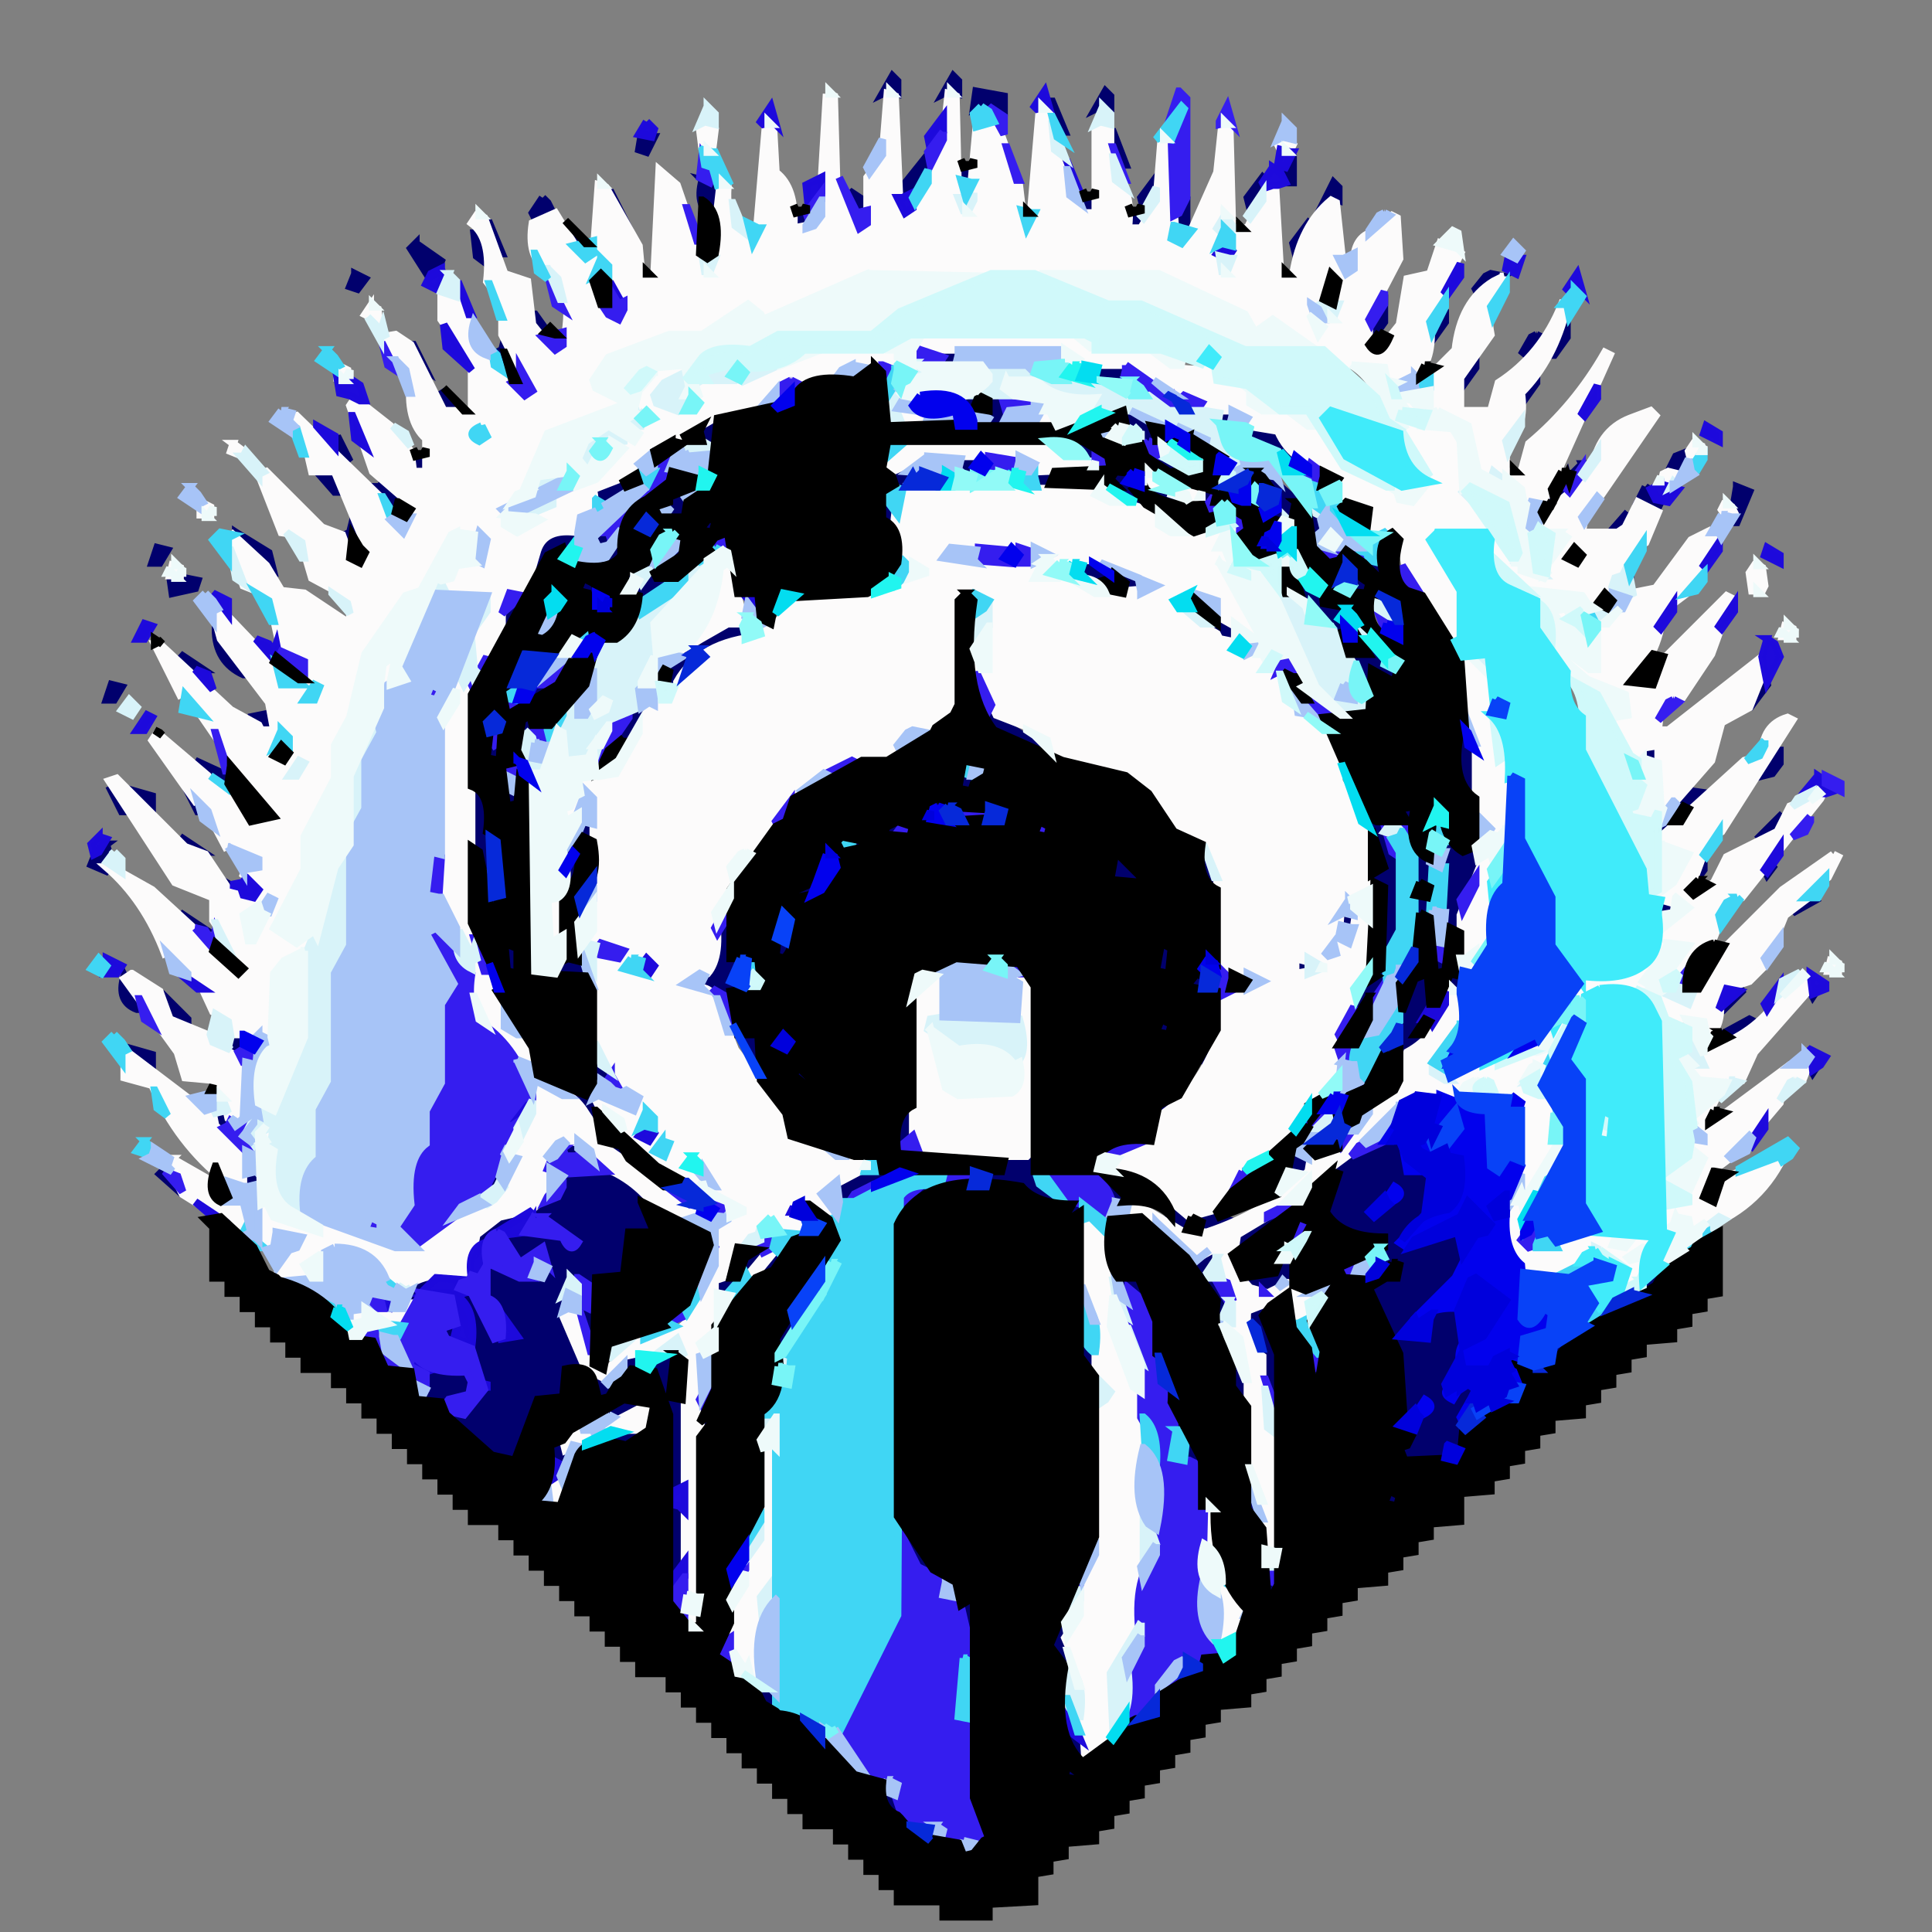 <svg xmlns="http://www.w3.org/2000/svg" viewBox="0 0 762 762" xmlns:v="https://vecta.io/nano"><rect x="0" y="0" width="762" height="762" fill="#808080" stroke="none"/><style><![CDATA[.B{stroke-width:3}.C{opacity:.996}]]></style><path opacity="0" d="M1 0l761 1v761H0L1 0zm350 30q-6 7-3 24l-6 11v13h-2l-4-2-6-7V37l-5-1-1 33-5 3-2 11h-3l-8-17V43l-3-1-3 5-1 42h-2l-9-11q1-14-6-18V43l-5-1-1 46-8-15-9-7-2 41h-3l-2-12-12-22-5-1-2 23h-2l-15-16-3-1-3 5v21l12 20-1 7h-2l-3-1q-8-5-7-19l-9-4q0-16-8-23l-6 1v13l6 8q-2 15 6 21v11h-2l-7-6-9-23-5-1-1-5-8-7-4 1 6 9v8h6q-4 27 12 34l-1 13h-2l-9-7-8-15-12-7-4-12-6 1v7l8 16 5 2 11 29-1 4h-3l-3-8-10-6-9-14-3-1-1-5-2-1-4-5-5-1-1 6h3l5 12h4v14l12 22h-2q-11-4-12-17l-19-13h-8l-1 6h3l11 18 11 8 5 11v5l-11-3-33-33-4 1 15 18 3 13 14 22 10 10v4q-6-10-21-10l-5-15q-5-10-21-7l-1 6h3l21 31v9l-2-3-6-1q-12-2-10-17l-11-1-1 6h3l5 18 11 8 10 15v1l-16-3-9-14-19-13-3 1 12 29h9l7 22 1 1q-18-4-26-17l-3 1v7l12 14 2 8 5 2 17 28h-8l-6-11-12-7q-12-2-10-17-12 1-14-7l-4 1 2 11 5 2 19 28 15 7 1 3v12l-2-3-33-22-1-8-5-1-1-5-5-1-1 12h3l4 2q17 15 25 40l13 6 3 7-1 10-8-4v-1l-9-8-2-3-8-7-8 1 2 11 5 2 1 4 5 2q9 7 11 22l11 1v4l-2 1-14-3q-9-2-7-14l-8-1-4-5-5-1-1 6h3l3 12 12 3 2 9 22 22v6l-1-1-22-12-1-2-5-1-1 6 10 5-1 2 19 16-1 2 3 3v20h6v6h6v6h6v6h6v6h6v6h6v6h12v6h6v6h6v6h6v6h6v6h6v6h6v6h6v6h6v6h6v6h12v6h6v6h6v6h6v6h6v6h6v6h6v6h6v6h6v6h6v6h12v6h6v6h6v6h6v6h6v6h6v6h6v6h6v6h6v6h6v6h12v6h6v6h6v6h6v6h6v6h18v6h18v-5l18-1v-11l6-1v-5l6-1v-5l12-1v-5l6-1v-5l6-1v-5l6-1v-5l6-1v-5l6-1v-5l6-1v-5l6-1v-5l6-1v-5l12-1v-5l6-1v-5l6-1v-5l6-1v-5l6-1v-5l6-1v-5l6-1v-5l6-1v-5l12-1v-5l6-1v-5l6-1v-5l6-1v-5l12-1v-11l12-1v-5l6-1v-5l6-1v-5l6-1v-5l6-1v-5l12-1v-5l6-1v-5l6-1v-5l6-1v-5l6-1v-5l12-1v-5l6-1v-5l6-1v-5l6-1v-23l-2-1 32-30v-5l-5-1-1 3-18 9h-8l14-8 23-31h2l5-3v-6l-11 2-28 22h-5l37-45h2l5-3v-3l-4-3-13 2-7 13-18 9h-2l2-8 8-10 4-2q13-8 15-27l9-3 12-18v-4q-28 13-45 36h-5l19-27h2l5-11 10-5 8-16 6-1v-5l-11-1-1 3-2 4-3 1-6 8-1-1-8 10-13 6-6 11h-5l23-41 7-2 8-19v-4l-33 30h-9q12-9 14-27l10-5 12-20-2-7-3-1-1 6-38 29h-3l29-45v-8l-27 24h-5l8-20 10-5 13-26h2q6-3 5-14l-5-1-1 6h-5l-4 12-8 2-15 20-6 2-3-4 11-24v-7l6-1v-2l2-4 4-2q8-3 6-15l-5-1-1 3-5 3-1 3-5 3-1 6h-5l-16 18-8-1 20-34 9-9v-4l-11 2-18 20-4 2h-5l20-47-3-1-31 37-3 10h-3l-2-2q8-7 6-23l11-19h2l8-20 3-1v-11l-3-1-12 24-6 1-16 28-2 1-7-1-2-2 18-43v-8l-9 1-12 29-6 6h-5l8-16v-10l6-8V91l-3-1q-9 5-10 17l-8 2-6 23h-5l2-17 6-11V84l-9 1-6 11-7 5-2-28-3-1-8 16-1-1q-8 5-7 20h-3l-2-34 6-1V49l-5-1-1 18h-3l-2 4-1-1q-8 5-7 20h-3l-2-46-3-1q-6 7-3 24l-9 24h-2l-1-53-5-1q1 13-7 17v16l-7 14h-3l-2-24q-9-5-6-22l-3-1-3 5-1 36h-3l-8-14V47l-6-10-3-1-3 5-1 42h-3l-2-18-6-8V37l-11-1-2 29h-3l-2-34-3-1-9 30-11 14-1-43-3-1zm-98 18l-1 12h4l2-11-5-1zm342 48l-1 12h6V97l-5-1zm-456 12l-1 6h4l2-5-5-1zm534 60l-1 4 6 2v-5l-5-1zM73 192l-1 6h3l3 6h6v-5l-2-1-4-5-5-1zm-12 24l-1 6h4l2-5-5-1zm636 0l-1 4 6 2v-5l-5-1zm-630 6v12l11-2v-3l-5-1-1-5-5-1zm624 0l-1 12h6v-11l-5-1zM55 246l-1 6h4l2-5-5-1zm648 0l-1 6h6v-5l-5-1zM43 270l-1 6h4l2-5-5-1zm6 6l-1 6h6v-5l-5-1zm8 6l-3 6h4l2-5-3-1zm-20 96l-1 6h12v-5l-11-1zm684 0l-1 6h6v-5l-5-1zM87 306l3 1v1l-3-2zm14 186l4 1 3 10h-1l-3-1-3-10z" stroke="#000" class="B"/><path d="M352 30l2 2v5l-4-1-2 1 4-7zm24 0l2 2v5l-4-1-2 1 4-7zm9 6l11 2v6l-10-2-2 1 1-7zm51 0l2 2v5l-4-1-2 1 4-7zm-21 4l5 12h-1l-4-12zm24 12l5 13h-1l-4-13zm-186 1l4 1h1l-3 6-3-1 1-6zm113 8v5l-5 10-5 2-2-2 12-15zm144 0v11h-2l-3-5h-2l3-1 2-1 2-4zm-131 4l4 1h1l-2 6-4-2 1-5zm77 5v2l-5 10-1-4 6-8zm42 0l1 1-6 11-1-4 6-8zm-221 1l4 1h1v14q-8-4-5-15zm249 1l2 2v5l-3-1-3 2 4-8zm-285 4l5 10-3-2-2-8zm95 0l6 4-2 4-4-2v-6zm91 1l4 1h1l-2 6-4-2 1-5zm-213 1l2 2 2 4-7 2-1-2 4-6zm254 1v10l-3 1-3-3 6-8zm-155 4l4 1h1l-2 6-4-2 1-5zm132 0l4 1h1l-2 6-4-2 1-5zm-252 5l5 12h-1l-4-12zm30 0l7 8h-5l-2-8zm293 0l1 1-6 11-1-4 6-8zm-329 4l5 12-4-3-1-9zm-23 4l10 7-2 5-3 1-7-11 2-2zm-24 12l4 2-3 4-3-1 2-5zm448 0l5 1-10 7-1-2 4-5 2-1zm-42 13v6l-5 7-1-4 6-9zm24 1v5l-5 7-1-1 6-11zm-359 2l5 7 2 1h-4l-3-8zm407 4v5l-5 7h-2l7-12zm-12 4l2 1-8 7 4-7 2-1zm-407 2l5 15h-1l-4-10-1 3-2-3 2-1 1-4zm-36 2l5 10-3-2-2-8zm209 2l6 3-2 3h-5l1-4v-2zm210 4v3l-5 7-1-1 6-9zm-239 2l1 1-11 5v-1l10-5zm92 0l9 3-2 3-10-2 3-4zm171 4v3l-5 7-1-1 6-9zm-290 2l4 1-7 5v2l-1-4 4-4zm-142 4l8 8h-5l-3-8zm203 2l8 1-1 4v2 1l-7-8zm13 0l4 2 3 10h-7v-1l-1-4 1-5v-2zm54 6l10 6 2 4-1 2-4 1-1-2-1-5h-6l1-4v-2zm39 0l3 3-2 3-4-2 3-4zm-202 4l1 1v8l-6-2-1-4 4-2 2-1zm214 2q12 2 17 12l-2 1v1l-18-10 3-4zm-362 4l5 10-6-5 1-5zm136 0l1 1 1 1 3 1-11 5 3-4 3-1-3-1 3-2zm154 2l11 6h-4l-7-6zm243 4v2l-3 6h-5l3-6 5-2zm-503 1l4 1h1l-2 6-4-2 1-5zm218 1l4 1-1 4 1 1-7-2 3-4zm74 0l11 6-4 1v1l-4-1 3-1-6-6zm169 3l1 2-5 2 4-4zm-499 3l7 3 1 5h-1l-7-8zm227 0l11 1-3 2v-2l-3 5h-5l1-2-1-4zm59 0l4 1-1 4 1 1-7-2 3-4zm29 0l5 1-1 4 8 7v1l-12-6-2-4 2-3zm58 0l14 12-2 1v6l-4-1-2 1v-3l-1-10-5-3v-3zm120 1l1 4-6 9-1-2h-2l2-4 1 3 5-10zm-467 3l7 8-2 1v1l-7-8h1l1-2zm94 0l1 1 1 1 1 1-11 5-3-3 11-5zm25 2l1 1-1 4v2 5h-7l1-4v-2l2-4 4-2zm182 0l14 6h-4l-10-6zm22 0l6 2-1 4-4 1-1-2v-5zm175 0l3 2 2 3 1 1-1 2-8-2 3-6zm36 0l5 2-5 12h-2l1-6v-2l1-6zm-431 5v2l-8 7 4-8 4-1zm95 0l2 2 3 13-4-3-1-12zm168 5l5 5-2 3-3 2v-10zm125 0v2l-2 4-5 2 7-8zm-362 2l2 2-1 4-5-1 4-5zm181 0l9 6h-1l-8-6zm-322 2l5 11-1-1-3-1-1-4-1 3-2-3 2-1 1-4zm-46 4l13 8 2 8h-1l-11-14-3-2zm130 0l5 3-2 3-3 1h-2l-10 7-1-1 7-10 6-3zm14 0l3 1-2 5-4-2 3-4zm252 0l-1 2v1l-1-1 2-2zm-243 2v5l-3 4-6 1v-1l7-5 2-4zm24 2v3l-3 4-4 1 7-8zm-208 2l4 1-3 5h-3l2-6zm469 0l4 4-3-3-3 2 2-3zm-33 5l1 1h-1v-1zm41 0l6 1h1v6l-8-5 1-2zm-287 1l2 1-8 7 4-7 2-1zm177 0l8 6-2 1 4 5-1-1-12-8 3-3zm-171 4l1 2 7 1-13 7-1-2h-2l8-8zm253 0l7 8 4-1 3 7 4 1-1 4v4 1l-12-14-4-1-2-4 1-5zm24 0l5 4-1 4h-6l2-8zm-468 1l4 1h2l5 1-1 3-9 2-1-7zm376 0l7 4-2 3h-5l1-4-1-3zm200 0v2h-1l1-2zm-413 1l4 2 2 4-2 1v1l-6-3 2-5zm311 6l1 1h-1v-1zm-337 4v3l-11 22-1-4 12-21zm12 0v2l-5 8-1-2 6-8zm265 6l5 5-2 3-4-2-2-3 2-1 1-2zm-192 2l5 3-2 3-15 6-1-2 13-10zm-204 2l12 18h-1q-11-5-11-18zm456 8l7 8 4-1v2l-2 4-9-5-1 4-8-9 8-1 1-2zm-470 2l9 6h-4l-5-6zm200 0l4 1-5 3v5l-6 3v-1-5h-2l9-6zm425 8l1 4-6 8-1-1 6-11zm-652 4l4 1-3 5h-3l2-6zm167 0l7 1-8 6-1-1 2-6zm46 7l-1 2-9 13-6 4h-2l10-13v-2l8-4zm134 1l6 8 13 8h-2l-18-7-1-5 2-4zm-283 3v3l-2 4-4-2v-2l-4-1 10-2zm100 1l2 2 2 4-7 1-1-1 4-6zm174 0l2 2-9 10h-3l10-12zm-166 3l1 2-4 1 3-3zm152 2v2l-9 5 2-3 7-4zm209 2q8 6 5 25l-4-3-1-22zm-384 4l4 1h1l-1 6-5-1 1-6zm458 1l3 3-2 3-4-2 3-4zm51 2v5l-3 4-4 1 5-6 2-4zm-625 4l13 6-4 1-9-7zm302 5l7 2-3 5-5-1 1-6zm-336 5l6 10h-1l-5-10zm30 0l6 10h-1l-5-10zm114 0l5 8 2 12-2 1v10q-11-9-5-31zm479 0l1 2 7 1-8 7v-2l-4 2-2 4 2 1q-4 9-8 3l3-4h1l8-14zm-467 1l4 1h1l-1 6-5-1 1-6zm-146 1l7 2v6l-7-8zm343 6l6 2-1 2-5 2v-1-5zm157 0l5 1v8l-5-2 2-1-2-6zm-13 4l7 3-1 6q11 9 6 35l-5 10-2-28-4 1-1-3 6-4-6-20zm162 0l1 1-3 5-5 3-1-1 8-8zm-392 1l-3 4-1-2 4-2zm-79 1l3 3v4l-4-1-3 2 4-8zm123 0l1 1-1 4 1 1-7-1 2-3 4-2zm217 4l6 8 5-2v11q-9 5-6 22l-4-1-2 1 1-39zm-500 2l9 6h-1l-8-6zm265 0l6 2-1 2-5 2v-1-5zm-294 3l1 4-1 6 1 1-7-3 2-5 4-3zm517 1q7 2 5 15l-1-1-4 1v-15zm-119 2l10 10-1 2-11-1 2-11zm-212 1v6l-5 7-1-4 6-9zm247 1l5 12-4-3-1-9zm-181 2v3l-5 7-1-1 6-9zm378 0v3l-5 7-1-1 6-9zm28 1l-3 4-1-2 4-2zm-611 7l7 4 1 2-1-1-7-5zm229 0l2 1-2 4 2 1h-6l-2-2 6-4zm-125 5l4 1h1l-3 6-3-1 1-6zm366 0l4 1h1v7l-4-1-2 1 1-8zm98 1l3 3-2 3-4-2 3-4zm58 0l1 1-9 5 2-3 6-3zm-644 6l9 6h-4l-5-6zm460 0l3 3-2 3-4-2 3-4zm-243 1l1 17 1 1-2 9 2 2-2 1v1l-12-4 6-8q-2-14 6-19zm-101 3l5 13h-1l-4-13zm120 7l4 1h1l-3 6-3-1 1-6zm-108 1l5 2v10l-4-1-1-11zm259 0l4 2-1 10-5-1 2-11zm107 5l4 1h1l-1 6-5-1 1-6zm-341 1l5 3 1 3h-9l-1-2 4-4zm289 0l3 3-2 3-4-2 3-4zm33 3v6l-5 8-1-2-5 8-1-4 6-11 3-1-2-1 5-3zm-74 3l2 2-1 4-5-1 4-5zm88 0l4 2 1 10 2 1-2 4-1-4-6 11 2 1-7 9-1-4-5 3-1-2-9 16-8 4 1-2 1-2 7-5 6-12 8-3v-11l8-16zm12 0l4 2v4l-6 1v-1l2-6zm-523 1l6 13h-1q-8-3-5-13zm637 4l1 2-8 8 7-10zm31 1l-2 3-1-2 3-1zm-651 4l8 8v1l-8-3v-6zm392 8l4 2-1 4-5-1 2-5zm232 0l2 1-9 6-4-1 11-6zm-210 4v2l-5 10-1-4 6-8zm-387 2l3 2v4l-6-2 3-4zm200 0l7 2v9l-7-11zm241 3l1 2-4 1 3-3zm-481 3l7 2v6l-7-8zm182 2l5 10-6 2 2 10-2 1v3l-8-9 6-2 3-15zm482 4l-2 3-1-2 3-1zm-402 1l9 9-1 2-10-8 2-3zm147 11l2 1-7 9-1-4 4-5 2-1zm-102 4v11l-5 4-1-7 6-8zm-273 2l3 3v3l-6-2 3-4zm447 3l1 2-4 1 3-3zm11 7l1 1 1 1 5 1 2 11 10 2v11l-12 16 7 1 16-6 1 13-24 28 11 1 3-10 9-2 1 19-6 16 4 1 5-6 3 2-6 15v2 6l-5-1-1 5 1 1-19-1 1-5 3-1 1-3v-2h1l3-6 3-2-1-4-5 3-5 6-1-27-12-26 5-3-4-1 4-3 1-2v-2l-1-4 1-5q-17 0-23-10l5-15-3-1-9 8v-1l1-4 28-14-3-1 3-2zm4 20l-9 10 2 2 8-6 2-4-3-2zm0 30l-3 6h5l1-5-3-1zm-324-48l3 3v3h-6l3-6zm14 0l9 6v1l-9-7zm169 4q-1 13 7 18l4 2h-5q-8-8-25-6l1-4v-2l6-1-1-4 13-3zm103 1l5 4-2 3h-6l3-7zm-313 5v2l-3 6h-3l6-8zm-133 1l7 10-9-8 2-2zm283 0l5 2-20 11-3-8 18-5zm85 0l1 2 10 9-1 2h-5l-5-9-6-2 6-2zm61 0l1 2-8 8-1-2 8-6v-2zm-395 1l3 3-2 3-4-2 3-4zm124 0q25-4 31 12l-2 1 6 11-12 2-1 16-11 1v1l-10-2-2 20 8 16-8 1-1 11-11 2-7 22-9-2-16-15 11-6 3-7-12-35 6-1 8 18 10-1-12-16v-11l3-2q4 8 20 6l1-10-3-2-8 6-7-10 19-2 10 6 1-3q-5-9-18-9l4-6 7-3 2-9zm141 6l7 1-16 13-1-4 10-10zm60 6l2 1-3 5h-3l4-6zm39 4l6 3-1 4 1 1-9-5 2-1 1-2zm16 0l1 1 1 1 3 1-10 5v-1l-1-4 6-3zm-280 2l2 1-9 8-5 6-1-2 7-10 6-3zm300 0l4 1-16 13-1-1 7-10 6-3zm17 0l6 4v2l-6-3v-3zm-235 9v2l-3 2 3-4zm387 2v2l-9 5 2-3 7-4zm-368 1v3l-6 5 2-6 4-2zm178 0q5 3-2 7l-1 5 9 8-3 8-1-7-12-16 3 1 7-6zm-172 4v3l-3 4-4 1 7-8zm199 0l1 2 4-2v10h-2l-2-1-9 4-7-4 14-4 1-5zm-217 4l1 4 1 1-4 5-4-2 3-4h1l2-4zm366 2v3l-3 4-3 2-4-1 10-8zm-544 2l12 6h-2l-10-6zm59 0l2 1-8 7-1-4 7-4zm274 0l7 2 1 5-8-3v-4zm73 5l1 1h-1v-1zm-246 4l1 2-9 7 1 1-2-1 9-9zm-41 2l4 1h1v11l-5-12zm271 0v2l-2 6q9 8 6 28h-1l-5-8q3-15-3-21l-3-1 3-5 5-1zm-188 2v5l-5 10-1-4 6-11zm205 4v2h-1l1-2zm-340 1l3 2-1 4-5-2 3-4zm250 2l5 18-4-3-1-15zm193 3v2l-8 7 4-7 4-2zm-371 7l3 3 1 3-6 2-1-5 3-3zm16 0l-1 2 2 16 4-1v35l-5 3-1-31-7-18 2-3 6-3zm222 2l5 18-4-3-1-15zm30 3l4 1h1l-3 6-3-1 1-6zm-348 1q12-3 16 4l1 3-3 4-8 2-8-1 2-12zm66 4l7 3-3 5-5-1 1-7zm11 8l11 1-30 11 3-4 16-8zm217 1l11 28h-1l-2-5h-3l-1-12h-5l1-11zm-183 5l2 1-5 7-1-4 4-4zm-34 6l8 1q-4 7-18 5v-1l10-5zm-24 4v9l-1-1-4 1-1-6 6-3zm326 20l4 2-1 4-5-1 2-5zm-55 2l5 12-4-3-1-9zm-228 3l5 4q4 20-5 26v-30zm90 5l13 21-1-1-7-2-5-18zm144 25l4 1h1l-3 6-3-1 1-6zm-117 7l2 1v16l-6-13 4-4zm-94 10v5l-5 4-1-1 6-8zm132 0v16l-4-3-2-5 6-8zm50 19v2l-8 6 4-7 4-1zm-171 6l7 5v4l-6-2-1-7zm17 13l9 8-1 1-8-9zm131 0l-2 3-1-2 3-1zm-26 1l5 13-4-3-1-10zm0 17l5 4v2l-6-1 1-5zm-72 11l5 2 1 7h-1l-5-9zm36 2l5 13-4-3-1-10z" fill="#01006d" stroke="#01006d" class="B"/><g fill="#fcfbfb" stroke="#fcfbfb" class="B"><path d="M326 37l3 1 1 36 8 16 4-1V70l6-8 2-25 3 1 2 46h5l12-28 2-19 3 1 1 42 3 4h1l3-33 8-3 9 25 2 17h2l4-47 3 1 1 12 13 28h5V51l3-3 3 3v17q9 5 7 22h5l6-10 2-25 3 1 3 40 4-1 12-27 2-19 3 1 1 38h-1l-1-4-2 1-2 19 3 4h1l3-18h5l7-15 4-2 2 35h5q3-19 15-29l2 1 3 28 4-1q-1-12 6-15l9-7 2 1 1 16-12 23v13h4l8-10 3-18 9-2 4-12 8 4-12 25q2 16-5 23l-4 2-3 1v3l-2-2 1-2h-5v-6h-14l-31-18-6 5-6-10-32-13H342l-41 18-2-4-5-2-17 12h-13l-27 12-3 7 4 4 7 4v1q-21 2-32 14l-6 18 2 1-11 7 4 9 3 1 8-5v-2l6-4v-2q17-6 27-19l-2-3 2-1 1-2 3 2 2-3-1-3 7-2-1-4h-7l9-18 11 1v2l-11 6-1 5 3 3 7 1 2-4 1 4 5-1-2-9 22-2 26-12h32l2 4 3 2h-24q-6 9-24 6l-14 12h-10l-35 20v4l-18 7q2 9-3 11l-3 1v5q-13-2-16 7l-5 17-9 2v10l-9 18h-3v-14q8-4 6-15-14 3-18-4l1-3 5-2 1-4 11-1-1-11q-12-2-16 4l-10 20-8 4-13 20v7l-12 29v13l-12 23v13l-12 23 10 6 6-5v3l-3 6-4 2-8 4-1 26H90v-6l-6-3-6-13-4-1-7-10-2 1q-8-21-23-34h2l16 9 36 33v-3l-12-18v-9l-15-6-26-40 3-1 27 27 8 3 10 15 11 2v-5l-6-4 1-3h5l-1-6-10-3-2 1-10-19-2 1-17-24 2-3 20 17 3 4 8 3 4 11h11l-35-51-2 1-10-20h2l28 26 11 6 1 2h5l-2-11-19-25-3-11 3-1 21 22 2 8h10l-1-12h-8l-5-23-10-4-6-17 2-3 13 12 6 10 9 1 18 12v-7l-2-4-13-7-5-17-7-1-9-23 3-1 22 22 8 3 4 11h5v-7l-12-29h-9l-3-13-6-8 3-1 33 32 8 14h2l2-11-15-13-9-26 2-3 14 11 8 10 1 8h5v-13q-8-7-6-24l-5-8-2 1-5-9 6-1 6 4 13 26h11v-19l-12-17v-9l3-1 3 1h1l11 24h1l5 6h1l7 9 4-1-1-5h-2l-9-18v-13l-6-8q2-17-6-23l2-3 3 1 8 22 9 3 2 17 8 10 4-1q5-24-5-32l-2 1q-7-5-5-18l9-4 11 18 4-1 2-28 3 1 13 23 1 11h5l2-41 7 6 12 35h1l4-35 3 1q-1 16 9 22h2l4-47 3 1 1 18q8 6 7 22l10-2 3-51zm-90 65l-2 2q-2 17 8 22l4-1-6-21-4-2zm287 6l-1 12-6 1 2 10 4-1-2-3 2-1 1-4 1 4h2l2-17-5-1zm-334 60l-3 5 5 1 1-4-3-2zm-66 102l-3 6h5l1-5-3-1zm-13 18l-2 12h6v-10l-4-2zm7 12l-3 6h4l2-5-3-1zm-12 54l-9 7 2 10h2l2-7 5-4 1-5-3-1zM279 48l3 3-1 8h-4l-1-8 3-3zm228 6l3 3-1 2h-4l-1-2 3-3zm86 55v3q-8 4-5 20l-12 17v13h12l3-11q17-11 25-31l2 1q-5 21-18 34 2 14-6 18v13h6l3-11q18-15 30-36l2 1-26 58h-9v-6l-11-6-1 2-6-2q2-16-5-21l-10-3-3 2v-2h-2l2-14 10-10q2-19 15-27l4-2zm-447 12l3 1 1 8h-1l-1-4-4-2 2-3zm218 11h59l8 5h1l1 1h20q7 10 27 7l1 5 11 4 4 7 11 1 18 13 6 10 21 11 2 2 4-1 4-5 2-1v-6l-11-16 18-1 4 4 2 24 20 26 3 1 2 3 7 2 9-16-3-2-3 2v-2l-6-3 1-3 15-12 2-4 4-2q2-16 15-21l8-3 2 2-22 32-5 3-2 11h14l3-2 5-10 8 4-5 12-5 3-5 11-3 1 1 3 3 2-10 1v5l-6-3v-3h-17l-19-15-1-9-23 2 2 10 10 13v17h-2l-19-24-3-18h-12v-12h-12v-12q-18-2-24-16l-12-2-1-6h-17l-1-6h-7l-20-12h-21l1-2-5-4h-61l4-6zm255 84l-1 6h6v-5l-5-1zm-486-72l4 2v3h-4v-5zm417 12l2 1v4l-2-5zm4 1l4 3 1 2h-3l-2-5zm-199 5l11 3-2 3-10-3 1-3zm57 0l2 1 2 5h-5q-6-3 1-6zm-54 12h53q5 8 20 8v3l-22 1-2-6h-42l-13 6-3-1 9-11zm-266 1l4 3v2l-5-2 1-3zm576 0l3 1v3l-4 3-1-4 2-3zm-10 11l4 1-1 3-3 2-3-1 1-4 2-1zm-206 1l3 1 2 2 3 2h-6l-3-1 1-4z"/><path d="M358 192l75 1-1 2 24 7 4 7 22 2-2 5 4 2 2 6-2-2-4 1 18 29h-2l-16-9-1-9-17 3 1 3 17 10 1 2 5 1 1 5 11 1 1 5 5-2q-2 13 6 17h1l6 7 8 3q5 5 3 19l12 20v23l-11 6-1 14 5 1 2-14q9 4 5 23l-12 26v16l-9 9 1 1-8 6q-1 13-11 17l-13 7-8 14-11 3-19-16-12-3 3-4v-2l15-5 3-11q15-11 21-29l1-17 17-5-1-4q-14 3-17-3v-40l-6-11-15-6-9-16-36-11-3-8-18-7-9-19 3 1h3l-1-30-11 1v41l-6 9-17 6-1 6q-6 5-19 3l-20 12 1 1-8 6-11 17-8 4q1 14-7 20 3 17-3 24l-9 3 2 3q8-2 10 4l8 20 19 25 4 11 28 8v3l-17 9 2 4 1 1 2 5h-1q-3-8-15-6l-1 6 5 3v2l-7 1-5-6-8 6 1 1-10 6-3 11-3 1v20l-3 3-3 2 1 4-2 96-5-1v-96l-2-5-4 2v1l-18 4-7 9-8-4-9-21 4-3 9 24h5l10-12q19 1 24-12 10-11 9-33l10-5v-2l-16-7 5-1-6-12-6 1 1 5 5 4v2q-19-7-30-21l-3-8-6-1-2-4 5-2 6 4 2 2 4-1v-5l-5-3-2 1-11-19v-32l12-2-1-5h-14l3-5v-53l-6-2 1-6q12 3 16-3l14-31 2 4h3l3-5v-2q9-16 33-18l1-5h5l10-12h34l15-8v-2l-11-5q-4-19 4-27zm16 24l-2 5 41 2-3 1-2 4q16-2 24 6l24-2v-2q-13-12-41-8l-1-4-40-2zm151 156l-1 3v3l4-2v-2l-3-2zm-277 6l-2 5 12 1v-5l-10-1zm263 0v6l11-2v-1l-11-3zm-257 60l-2 12h6v-10l-4-2zm6 12l-2 5 5 1 1-5-4-1zm207-258l6 2v3l-3 1-3-6zm-388 6l4 2v3h-4v-5zm601 1l3 1 1 2-3 2-2-3 1-2zm-7 11l5 1q-4 15-15 23l1 1-8 6q-2 19-14 28l12 1 3-11 24-24 2 1-8 22-12 18-8 3-1 9h4l37-29 1 5-6 15-11 6-4 15-14 16-4 2h-3v-24l-6 1v4l-6-2-6-14 6-1-3-11q-16 0-21-10l1-3 11 6 1-22 2 4 9-7 1-5 10-2 14-19 6-3zm-387 12l2 2 6 22h-7l-21 12v-1l7-4 13-31zm203 0l9 4v2l-9-6zm-421 1l3 1v3h-4l1-4zm624 0l3 1 1 7-1 2h-4l-1-7 2-3zm-79 17l5 1v5l-6-3 1-3zm91 7l3 1v3h-4l1-4zm-548 11v7l-3 5h-3l4-11 2-1zm422 1l10 9v28l3 4 3-1v28l-5 3-2-6-5-3v-34q-10-6-6-25l2-3zm-67 3l5 8h-2l-3-8zm-325 4v110h-1l-11-19v-71q7-5 7-17l3 1 2-4zm519 17l2 1-28 44-5 3-8 22h3l7-5 5-10 20-10 5-10 13-5-1 2-31 39-8 3q-2 20-16 27h-5l8-11-8-1-3 5-1-11h2l10-8-14-4 8-6 6-11q-10 1-12-4l1-3 33-30 7-2q0-12 10-15zm-477 30v8l-5 3-1-5 4-2 2-4zm358 23l2 1v32l-5 7-4 2-3-1v-16l10-25zm137 1l2 1-4 8-10 8 1 1-8 6-8 20-6 6-12 4q2 12-3 17h-3v-6h-15l-3-10 2-1 10 5 4-6h2l3-11 28-28 20-14zm-501 15v17l-5 3-1-17 6-3zm-35 26l2 1 12 28 6 2 3 9q-3 5-7 0l-17-25 1-15zm465 0l2 1-6 8 5 3q-24-4-34 5l-1-1 6-4 1-6q20 4 27-6zm70 1l3 1v3h-4l1-4zm-670 5l11 7 4 11 17 7 1 3 11 6v23l-2 2-4-2-2-9-2 1-1 3-1-10-11-1-3-10-21-29 3-2zm318 0l2 1v17l-6 1 10 28 21 1 4-3 1-42-4-2 7-1 3 7v62l-3 3h-41l-4-6v-56l10-10zm341 1l2 1 1 4-22 25-5 11-19-1-2-4 6-1 1-6q17-5 27-18l2-4 9-7z"/><path d="M572 391l3 1 1 10-12 20 3 3 5 1q6-8 24-6l14-7 2-4v5l-3 6-8 4-1 4 3 3 9 5 1 14 1 1-13 22-1-41q-10 2-12-3v-3l-12 4 1 2h-20l-20 18 1 1-31 23 1 1-20 12-2 13 7 8 7 2 8-4 12 5-4 2-2 8h-3l-1-11-18 7q-1 13 6 18v25l6 8v43l-4 1-2-24-6-9v-45l-8-11 2-1v-13q-8-4-6-17l-9 5q-9-15-27-19l3-4 20 12h9q24-8 40-24l1-6q12 2 15-6l2-4 4-2 3-9 10-5 4-15q13-7 17-24zm44 11l1 1-2 5h-2l3-6zM49 414l29 22 2 2 4 1 1 5 11 10v14l-5-3-2 1q-19-15-29-38l-11-3v-11zm665 5l-1 2-2 5-8 3-1 6-11 13-10 8 1 1-8 6-2 11h6l3-10 21-7v2q-11 20-35 27l-1-6-6 1-2 4h-3l-1-7q2-6 12-4v-8l6-9-6-4 1-3h5l-5-9 11-10-6 12h3l31-23 8-1zm-503 8q14 2 20 12l10 15 35 24v2l-17-3q-9-13-25-18l-2-8-11-1-4 3-1 18-6 6-13 3-9 7-3 16q-19-2-26 6l-15-15-13-2-11 7 2 5h-10l-3-1 6-11h3l2-4-11-2-1 6-6-3 2-15 4 4 1 2 17 6v-2l-5-3 5-1 29 12h10q11-15 32-20l7-15-3-1q11-9 10-29zm-105 17l2 1v8l-5-2 2-1-2-3 3-3zm-38 13l14 8 3 9 11 1v11l-24-15-6-12 2-2zm595 0l2 2v1l-4 2-1-2 3-3zm-65 17l2 1 2 17h13q5-8 22-6l-1 2 2 4 4-1 4-5 7 2-2 4-9 4 1 1 5-2v6l-2 4-3 1-2-8-12-6-8 6 1 1q-6 6-18 5l-10-18v-8l4-4zm-170 7l10 9v33l12 27v89l-12 20v28l-6 6-4 2-2-35-6-14 6-9q-2-17 6-23v-58l4-4 2-1-1-5-5-3v-28q-11-8-6-31l2-3zm-124 11l2 1-9 11h-3l10-12zm-142 22v2l-3 6-14-5 17-3zm-23 2l5 2-1 4-5-1 1-5zm118 37l1 5-3 6h-19l21-11zm-31 11l8 1v2l-11 5-1-4 4-4zm76 6l4 2v49l-6 8v33l-4-1-1-4-1 2q-9-7-6-25l12-26 2-38zm-82 12l2 1-1 10-2 1-3-8 4-4zm256 13l3 1 1 18-6-5 2-14zm5 29l5 3h1l4 11-4 8-3 1h-3v-23zm-210 11l4 1h1l-1 5h-4v-6z"/></g><g fill="#1e09dc" stroke="#1e09dc" class="B"><path d="M412 36l2 7-1-1-4 1-1-1 4-6zm-108 6l2 7-1-1-4 1-1-1 4-6zm68 4v6l-5 7-1-5 6-8zm-117 2l3 3-1 3-5-1 3-5zm250 11l4 1h1l-3 6-3-1 1-6zm-84 5l5 12h-1l-4-12zm81 2l3 2 2 4-3 1h-2l-3 1-1-2 4-6zm-178 4v6l-5 7-1-10 6-3zm36 6v6l-3 2-3-6h2l4-2zm123 20l3 3-2 3-4-2 3-4zm112 5l4 1h1l-2 6-4-2 1-5zm-19 3v5l-5 7-1-1 6-11zm-402 2l1 3-3 5-4-2 2-4 4-2zm448 2l2 7-1-1-4 1-1-1 4-6zm-441 4l5 12h-1l-4-12zm60 0l5 9-1-1-3-1-1-7zm-66 16l11 18-10-9-1-9zm-42 21l4 1h2l3 2 2 6h-2l-4-2-4-1-1-6zm497 3v5l-5 7-1-1 6-11zm-491 12l5 12-4-3-1-9zm-14 4l7 4v4l-7-8zm548 0l5 3v3l-6-3 1-3zm-18 23l7 2-4 5-5-1-2-4 4-2zm23 23v3l-5 7-1-1 6-9zm19 2l5 3v3l-6-3 1-3zM84 234l6 3v5l-6-8zm209 0l7 3v5l-7-8zm367 4v3l-5 7-1-1 6-9zm24 0v3l-5 7-1-1 6-9zm-627 8l3 1-3 5h-3l3-6zm44 6l5 2 2 3 1-3 1 5h-2v1l-7-8zm596 0l3 2 2 5-5 10-2-10 2-7zM77 264l5 2 2 6-7-8zm-19 18l2 1-3 5h-3l4-6zm659 24l3 2 3 4-3 1-8-1 5-6zM39 330l3 1-3 5-2 1-1-4 3-3zm663 4v3l-5 7-1-1 6-9zM97 346l5 5-2 3-4-1-1-3-4-1 5-1 1-2zm-55 32l6 3-2 3h-5l1-4v-2zm213 0l3 3-2 3-4-2 3-4zm-184 6l9 6h-2l-7-6zm643 0l6 4v2l-5 2-1-8zm-12 4v2l-5 8-1-2 6-8zm-21 2l5 1-8 7 3-8zm-111 1v5l-5 8-1-2h-3l3-5 1 4 5-10zm144 23l6 3-2 3-3 2-1-8zm-505 16v4l-4 8-6 2-1-3 11-11zm487 12v3l-5 7-1-1 6-9zm-441 2l3 3-2 3-4-2 3-4zM77 474l9 6h-2l-7-6zm236 2v2h-1l1-2zm-104 2l1 1 1 1 2 1-3 2v-2l-3 5-8 1-3-1 13-8zm-17 12l1 9-2 1-2 4h-3q-2-12 6-14z" class="C"/><path d="M172 504l13 1-4 2 2 3-3 1q8 5 6 20l-1-1-6-2 1-4v-2l-3-12h-11l6-6zm-22 6l6 3-2 3-4-1v-5zm49 10l5 7-6 1v-1l1-7zm-36 14l8 6-3 1-4-1h-3l2-6zm29 11v2h-1l1-2zm26 31l4 2-2 4-3 2-1-6 2-2zm52 10v10l-2-2-4-1 2-5 4-2zm0 30v6l-5 7-1-5 6-8zm151 58l5 12-4-3-1-9z" class="C"/></g><path d="M465 36l3 3v39l-3 6-2 1-1-31 5-11-1-1-4 3 3-9zm-75 6l6 4v7l-6-11zm94 0l2 7-1-1-4 1v-1l3-6zM372 52v3l-5 10-1-5 6-8zm25 6l5 13h-1l-4-13zm42 0l5 13h-1l-4-13zm-162 3l3 5 2 2-2 4-4-2 1-9zm54 9l7 14 4-1v5l-3 2-8-20zm-7 6v3l-5 8-1-3 6-8zm-53 6l5 13h-1l-4-13zm-54 30l5 10-3-2-2-8zm24 3l3 5 2-1v3l-2 4-4-2-2-3 2-1 1-5zm305 0v5l-5 8-1-2 6-11zm-324 16v5l-3 2-5-5 8-2zm-71 5l5 10-3-2-2-8zm212 2l9 3-2 3-10-2 3-4zm-15 6l5 2-4 9-1-11zm96 0l17 12-2 1 3 2 1-2 2 5h-3l-12-9-1-3h-6l1-4v-2zm-239 1l5 9-3 2-5-5 2-1 1-5zm107 5l2 1-8 7 2-6 4-2zm83 6l13 2-1 4-10 1-2-7zm72 0l7 3-2 3-4-1-1-5zm-14 18l4 1 2 5h-6l-3-3 3-3zm-191 6l3 1-1 4v2l-6 8-12 7v10l-1-2-4 3-1-3h-3q16-11 25-30zm128 0l12 2-1 4h-12l1-4v-2zm42 0l6 3-2 3h-5l1-4v-2zm85 3l4 3 1 3-2 3-4-1-2-4 2-1 1-3zm107 1v3l-5 7-1-1 6-9zm-147 14l4 1-3 5-4-2 3-4zm10 4l5 5-2 3-3 1v-9zm-202 8l3 3v4l-8-1 5-6zm101 6l11 1-1 4 1 1-13-1 2-5zm16 0l6 2-1 4h-6l1-4v-2zm119 0l9 1-4 5-4-2-1-4zm12 0l7 4 1 2-1-1-7-5zm20 7l7 11h-1l-5-2-1-9zm-352 11l5 1-8 7 3-8zm340 1l7 11-2 1v1l-5-13zm-303 17l4 1-7 10-1-5h-3l3-5 1 4 3-5zm-127 5l9 4v5l-10-7 1-2zm396 1l3 3v5l-4-2-2 1 3-7zm-315 1v5l-5 8-1-2 6-11zm30 2v3l-3 6h-8l11-9zm163 4l6 13-1 2-5-15zm-215 5l4 2-2 4-4-1 2-5zm347 4l10 8-5 1v1l-9-7 3-1 1-2zm-318 1l4 1h2l3 1-7 5-2-7zm461 1l2 1-8 7 4-7 2-1zm-412 5v2l-13 19-1-2 9-18 5-1zm-32 5v7l-4 1-3-5 7-3zm-18 1v5l-3 2-3-4 6-3zm-113 2l5 15h-1l-4-15zm116 11l3 2h1l2 4-3 1-4-1-2 1 3-7zm135 0l2 1-12 5v-1l10-5zm384 6l6 3v3l-6-3v-3zm-152 6l2 7-1-1-4 1v-1l3-6zm-256 4v2l-5 8-1-2 6-8zm66 2l12 2-1 4q-9 2-11-3v-3zm336 4v2l-2 4-5 2 7-8zm-357 2l3 3-2 3-4-2 3-4zm54 0l3 3-2 3-4-2 3-4zm141 0l6 4v7l-6-11zm-5 5l3 3 2 6-3-2-2-7zm-377 7l4 2-1 16-5-1 2-17zm412 10v3l-5 10-1-4 6-9zm-294 9v5l-5 8-1-2 6-11zM77 366l4 1 3 5 1-5 2 5-3 1v1l-7-8zm93 0l10 9 6 9q-2 13 3 19 14 9 20 27l-11 14h4l3-2-1 2-12 24 2 1-30 22-8-8 6-8v-13l12-35v-31l5-9-11-19 2-2zm17 4l5 13h-1l-4-13zm378 1l4 1h1l-2 6-4-2 1-5zm-328 1l9 3-2 3-10-2 3-4zm159 6l8 6h-2l-6-3v-3zm85 4l5 5-2 3 1 1-4 2-2-3 1-4v-2l1-2zm185 0v6l-3 2-2-2 5-6zm-120 6v3l-5 10-1-4 6-9zm-265 2l7 4v7l-7-11zm-226 4l5 10-3-2-2-8zm479 3v5l-5 8-1-2 6-11zm0 15v7l-4 1-2-6h2l4-2zm-437 1l4 1h1l-1 6-5-1-2-4 3-2zm144 11l4 7h-1l-4-2-1-2 2-3zm-31 7v2h-1l1-2zm312 5l1 2 1 1-8 7v-2h-2l2-4 1 4 5-8zm-422 3l1 1-5 8 5 8h-2l-11-11 2-1 1-2 3 2 6-5zm434 3v3l-5 7-1-2h-3l3-5 1 4 5-7zm-174 6l3 8h-6l-3-3 6-5zm85 2l4 1-12 5 2-3 6-3zm95 0l4 1-11 5 3-4 4-2zm-318 3l1 3h5l1-3 10 9-17 1-6-2 2-5 4-3zm-157 9l5 2 2 6-7-8zm307 0l12 2-1 4h-12l1-4v-2zm40 0q21-3 26 10l1 3-1 4v2 4l-7-9-12-3-7-11zm78 0l4 1-8 7 4-8zm-268 3v3l-2 4-5 2 1-2 6-7zm41 3l12 6-3 1-9-7zm80 0l4 1-12 5 2-3 6-3zm17 0l2 1-8 7 4-7 2-1zm-79 5l7 4-2 3h-5l1-4-1-3zm229 1l2 1-12 5v-1l10-5zm-364 6l4 2v4l-6-1 2-5zm68 0l14 10q-3 5-6-2l-15-2 3-5 1 2 3-3zm299 0l3 3v5l-2-1-3 2-1-6 3-3zm93 1v10l-3 1-3-3 6-8zm-410 5l2 1 7 11 9-6 2 7-1-1-5 2 1 4h-6l-13-6q-2-10 4-12zm107 0l3 2-1 4-4 2-1-2h-5l8-6zm27 4v3l-5 10-1-4 6-9zm-49 1l1 1-5 11-1-4 5-8zm250 7l4 1-1 4 1 1-7-2 3-4zm-339 1v13q7 2 6 15l-3 1-9-18-5-2 1-2 3-1 1-2 3 1 3-5zm36 5l6 4-2 8-4-2v-10zm251 0l5 2 2 6-2 1-5-9zm-34 4l6 5 5 10v18q9 6 7 24l-1 10 5 1h2l2 1 4 18-1 42 7 17-7 1v1l-6-2-10 8-2 4h3l9-8-8 9-15 13-1-20 6-11q-4-26 6-36v-43l-6-11v-25q-9-8-5-26zm53 1l1 1h-1v-1zm-352 1l4 2 1 4h-5l-2-4 2-2zm20 0l12 2 2 10-6 2 2 4 10 4 5 16-8 10-9-2 3-4 8-2 1-5-2-4q-16 1-21-7l-2 6-11-2-2-10h-6l5-6 3 2q0 10 8 14l3 1v-1l-5-10 10-18zm104 4v5l-7 3 7-8zm-41 4l5 15h-1l-4-15zm288 13l5 4-2 5-4-2 1-7zm-353 9l4 2v5l-4-1-2 1 2-7zm118 1v5l-5 8-1-2 6-11zm217 3l5 13h-1l-4-13zm-193 6v3l-5 10-1-4 6-9zm49 54l7 14 12 6-2 1 2 5 4-1 6 26-1-1-5 2 2 22 4-1v39l6 8-5 4-1-2-5 1-8-1 1-4-15-2-4-12 1-4-4-2h-2-6l-12-18 24-47 1-33zm-61 12v3l-5 10-1-5 6-8zm205 1l4 1h1l-2 6-4-2 1-5zm-73 3v5l-5 10-1-4 6-11zm-156 2v16l-3-2-3-6 6-8zm18 24v10l-2-2-4-2 3-4 3-2z" fill="#351def" stroke="#351def" class="B"/><path d="M279 42l3 3v4l-4-1-2 1 3-7zm156 0l3 3v4l-4-1-2 1 3-7zm-20 7l5 13-4-3-1-10zm24 13l5 12-4-3-1-9zm17 12v5l-5 7-1-1 6-11zm-72 2v3l-2 4h-2l-2-5h2l4-2zm114 0v3l-5 7-1-1 6-9zm-209 4l5 12-4-3-1-9zm194 5l1 1 2 3 1 1h-2l-4 1-1-1 3-5zm-206 16l4 1h1l-2 5h-2l-1-6zm204 0l4 1h1l-2 5h-2l-1-6zm-265 5l4 4 2 8h-1l-5-12zm-39 2l3 3v6l-6-2 3-7zm346 11l4 1h1l-2 5h-2l-1-4-1 4-3-4 4-2zm-378 6l3 3 2 3 1-3 1 4-2 1v1l-5-9zm216 18l1 2 3 2v1l-5 2v-1l-1-4 2-2zm-79 1l6 1 1 5h-9l-3-3 5-3zm13 0l10 1-11 5v-1l1-5zm93 0h17l9 6h18q5 8 21 6l8 6h12 2l6 1-1 6 11 15-4 2 3 1-3 1-2-2 1-4-10-7-1-4-15-3-9-6h-22l3-5q-16 1-23-7h-12l-1 3 3 3h-18l9-6-2-6zm-132 1l2 2-1-1-1-1zm14 2l2 3 3 1-5 3 1 3-2 1-2 4-8-3-1-3 4-5 8-4zm84 4l1 5 1 1-2 4v2l2 5h-5l-3-8 6-9zm-106 2l1 2h-2l1-2zm4 9l1 1-1 4 2 1h-5l-1-4 4-2zm348 4v2l-5 10-1-4 6-8zm-445 2l5 3 2 5-7-8zm85 0l6 4v2l-6 1-4-1-2 5v2l-2 5-4-6 6-9 6-3zm210 2v2h-1l1-2zm-173 4l5 3-1 3h-11l1-3 6-3zm-180 4l7 8-2 1v1l-7-8h1l1-2zm533 0v3l-5 7-1-1 6-9zm-156 4v2h-1l1-2zm-260 4l9 1-4 5-8 3-1-3 4-6zm375 0l5 4v2l-6-3 1-3zm71 4l1 1-2 1 1-2zm-81 2l-1 2v1l-1-1 2-2zm-361 5v2l-12 5v-1l12-6zm299 1l5 4v2l-6-3 1-3zm-10 6l1 1h-1v-1zm3 2v2h-1l1-2zm-397 4l6 4 1 6h-1l-6-10zm487 5v2h-1l1-2zm-509 2l5 13-3-2-2-11zm506 3l1 1h-1v-1zm-319 1l1 2-8 8-1-5 8-5zm-22 1l2 1-5 7-1-2h-2l6-6zm386 1l2 11-2 1-1-2-5-2 1-3 3-1 2-4zm-35 2l2 2h-1l-1-2zm-435 3l2 2 2 4-8 2-5 15-1-5 10-18zm332 4l11 8 1 3 2 3 7 1 9 15v9l-1-1-5 2 2 4 5-1 4 1h1l-2 6h-7l-12-11-15-30v-9zm-373 2l6 4 1 4-7-8zm133 0l3 1q-12 4-9 23l3 1-2 4-1-4-6 11v2 7l-12 5-6 10 2 1-1 3-1-3-3 5h-9v-12h-3l7-12 2 1 1 5 3-1q2-28 20-39l8-6 4-2zm-26 42l-4 4 1 2 4-2 1-3-2-1zm304-41l7 6 2 4-8-5-1-5zm-350 3v3l-5 7-1-2 6-8zm198 1v8l-5 8-1-11 6-5zm241 0l7 2-5 4-2-4-1 4-3-4 4-2zm-164 1l9 6h-2l-7-6zm68 6l5 4v2l-6-3 1-3zm-349 7l1 11 1 1-1 3-1-3-3 5-3-6 6-11zm395 5l7 3v5l-7-8zm-322 11v2h-1l1-2zm-208 7l3 3-2 3-4-2 3-4zm99 3v10l-6 11q3 20-5 29l-1-23 12-27zm57 9l3 3 2 9 4-1v2l-3 5-4-2-5-13 3-3zm-89 12l2 1-3 5h-3l4-6zm597 12l1 1-9 5 2-3 6-3zm-166 12l3 3v3l-6-2 3-4zm-411 9v40l-6 11v43l-6 11v19q-8 6-6 22l1 1-10-5q-7-10-3-31l-6 3v7l-5-7 6-12 5 3 12-29v-31l18-45zm337 1l5 12h-1l-4-12zm-430 2l3 3v5l-6-4 3-4zm40 28l5 10-3-2-2-8zm96 3l5 10 1-3 1 4-2 1v3q-8-4-5-15zm50 5l4 1-1 4v2 4l-6-8 3-3zm285 6l5 3v1l-5 2v-1-5zm63 5l1 1h-1v-1zm130 1l1 1-8 7 1-5 6-3zm-412 5l1 1h-1v-1zm364 0l7 2-2 5-11-5 6-2zM85 400l5 3 1 6-1 4 1 1-7-3-1-3 2-8zm288 1l28 1h1q4 14-2 18-6-9-22-6l-12-8 1-4 6-1zm294 8l5 11h-3l-6-5-2 3 2 2-3-3 6-3 1-5zm-432 3l5 10-3-2-2-8zm330 6l1 2 4 4 1 1 1 1h-2l-5-3v-5zm41 5l1 2-4 1 3-3zm76 3l4 1-8 7 4-8zm26 0l2 1-8 7 4-7 2-1zm-621 7l1 1 2 5-1-1-4 1-1-2h1l2-4zm123 1v5l-5 10-1-4 6-11zm316 4v3l-4 6-5 2-1-1 10-10zm-93 20v2h-1l1-2zm227 1l-5 6 2 3-3-2 6-7zm-462 5l1 4-4 5-3 2-4-1 8-6 2-4zm480 16l2 1-9 6-1-1 8-6zm-378 4v5l-7 3 3-4 3-1 1-3zm329 8l2 1h-2v-1zm-149 4l2 8h-5l-1-2 4-6zm-255 8l3 3v4l-4-1-2 1 3-7zm214 1l5 14-3-2-2-12zm-282 2l3 2 2-1-3 2-2-3zm328 6l1 1v8h-5l4-9zm-40 11l5 13-3-2-2-11zm-202 4l5 1-8 7 3-8zm24 0l3 7-1-1h-10l8-6zm42 6l3 1-2 5-4-2 3-4zm124 10l5 5-2 3-3 2v-10zm66 4l5 18-4-3-1-15zm-195 10l2 1-5 8-1-2 4-7zm147 37l5 14-5 8v-22zm-151 6v6l-5 7-1-4 6-9zm201 16l1 1h-1v-1zm-195 5v9l-5 10-1-11 6-8zm120 4v5l-5 8-1-2 6-11zm24 14v5l-6 9q4 21-5 28l-1-22 12-20zm-29 17q7 5 5 20h-1q-8-6-4-20z" fill="#d8f3f9" stroke="#d8f3f9" class="B"/><path d="M387 42l3 2 2 4-7 2-1-5 3-3zm79 0l1 1-5 12-4-1-2 1 10-13zm-51 4l5 10-3-2-2-8zM277 59l4 1h1l6 13-1-1-4 1-2-7-3-1-1-6zm89 8v5l-5 8-1-2 6-11zm13 4l4 1h1l-3 6-2-7zm24 12l4 1h1l-3 6-2-7zm-108 5l4 2h1l-3 6-2-8zm168 1l7 2-4 5-4-2 1-5zm20 1l3 3v4l-4-1-2 1 3-7zm-249 5v5l-3 2-5-5 8-2zm-23 5l5 10-4-3-1-7zm26 2l3 3v4l-4-1-2 1 3-7zm-44 10l5 13h-1l-4-13zm401 0v3l-5 10-1-4 6-9zm27 2l3 3-5 8-1-5h-2l5-6zm-51 4v3l-5 10-1-4 6-9zm-441 20l3 3 2 3-2 1v1l-6-4 3-4zm65 0l2 2 2 6-3-2-1-6zm159 6l1 6-5 8-1-2 5-10v-2zm211 3v6l-5 2-1-3 2-3 4-2zm-449 21l2 1 3 10h-1l-4-11zm75 0l2 4-3 2q-6-3 1-6zm161 6l5 1-8 7 3-8zm321 5v2l-3 5h-3l4-6 2-1zm-419 6l4 1h1l-3 6h-3l1-7zm155 0v3l1 4h-5l-2-4 6-3zm109 6l6 2-1 4 5 1 2 1 2 5-3 1v1l-10-7-2-4 1-4zm-166 1l5 1-2 10-6-8 3-3zm-200 4l5 8h-2l-3-8zm84 1l5 3-1 2-4 2v-7zM87 210l5 1-2 1v9l-6-8 3-3zm459 0l1 1-3 11-4-1-1-3-4-1 5-1 2-4 4-2zm102 4v3l-5 10-1-4 6-9zm-366 2l2 1-9 5 3-4 4-2zm73 4l5 5-6 5v-2h-3l4-8zm-85 6v5l-17 11-1-4 18-12zm402 0v3l-3 4-4 1 7-8zm-571 8l5 3 2 8h-1l-6-11zm283 0l6 3-2 3-3 2-1-8zm241 6l2 1 2 4h-1l-4-2 1-3zm-393 6l2 4-5 4-1-2h-2l6-6zm-123 16l10 8h-8l-2-8zm15 8l2 1-2 5h-4l4-6zm77 0l3 1-1 5-5-1 3-5zm-128 4l7 8-8-2 1-6zm149 6v2l-5 10-1-4 6-8zm-111 8l3 3v4l-4-1-2 1 3-7zm585 4v2l-2 4-5 2 7-8zm-315 8l3 2-1 4-5-2 3-4zm-298 6l9 6h-1l-8-6zm483 18l4 2v5l-6-3 2-4zm-13 4l5 8v37l-5 10-1-2-2 3 1 1-4 2-1-9 6-11v-31l-3-5 3-1 1-2zm125 0v3l-5 7-1-1 6-9zm-345 2l3 3-2 3-4-2 3-4zm232 11l4 1h1l-1 18-5-1 1-18zm155 5v3l-3 5h-5l8-8zm-35 8l1 1-7 10-1-4 3-5 4-2zM39 378l3 3-2 3-4-2 3-4zm210 0l4 1-1 4 1 1-7-2 3-4zm47 0l4 3v4l-4-1-2 1 2-7zm256 16v9l-15 23h-3q-2-13 4-18l7-3 7-11zm24 10v5l-6 13-5-3 11-15zm-531 4l3 3 2 3-2 1v4l-6-8 3-3zm577 5l-3 4 3 4-4-3 4-5zm-10 3v5l-4 7-1-2 5-10zM61 430l5 10-4-3-1-7zm552 5l5 14h-1l-4-14zm-358 3l3 3v4l-4-1-2 1 3-7zM57 450l3 3v3l-6-2 3-4zm204 0l3 1-2 5-4-2 3-4zm444 0l3 3-2 3-3 2-1-2-16 6v-1l19-11zm-363 6l6 3-2 3h-5l1-4v-2zm270 4v3l-5 10-1-4 6-9zm-252 2l12 2-1 4q-12-2-16 4l-1 165-23 46-1-2-3 2-21-8V558h-3l4-13 4 1 1-11-2-1 14-23-2-1-7 6 9-11 1 4 5-10-3-1 3-12-3-5 3-1 1-6h6l23-12zm51 0l8 11h-1l-8-6-1-3 2-2zm16 13l9 7 2 6-8-8-3 1v-6zm-330 9l1 3 6 5h-2l-8-5 2-1 1-2zm209 2l11 1-10 7-2-2 1-4v-2zm302 0l4 2 2 4h-8v-1l2-5zm65 0l1 1-9 5 2-3 6-3zm-48 12l4 1-14 5v-1l10-5zm-331 4l1 2 1 1-8 7-1-2 7-8zm-143 2l5 4v2l-6-3 1-3zm125 1v5l-5 8-1-2 6-11zm349 2l6 9 1 1-7 5v-1l4-8-4-6zm-498 3l7 6-2 1v1l-5-8zm300 4q7 4 5 19h-1q-7-6-4-19zm89 6l5 14h-1l-10-12h2l4-2zm-366 2l9 1-2 4-5 1-2-6zm114 0l2 1-12 5v-1l10-5zm187 37q6 5 5 19l-4-3-1-16zm13 5l4 3-1 9-5-1 2-11zm-164 31v5l-5 8-1-2 6-11zm181 18l5 13-3-2-2-11zm-101 41l4 2-1 22-5-1 2-23zm41 16l5 13h-1l-4-13z" fill="#40d6f4" stroke="#40d6f4" class="B"/><path d="M507 48l3 3v4l-4-1-2 1 3-7zm-159 7v6l-5 7-1-2 6-11zm73 12l5 13-4-3-1-10zm-97 12v6l-3 4-3 1v-1l6-10zm222 5l2 1-8 7v-1l4-6 2-1zm51 12l3 3-2 3-4-2 3-4zm-63 4v6l-3 2-3-6h2l4-2zm-17 20l3 2 2 4h-3l-2-6zm-330 7l7 11-2 1v1q-8-3-5-13zm191 11h40l2 3-2 3-10 1v2l-3-3h-28l1-4v-2zm-222 4l4 4 2 9h-1l-5-13zm180 2l5 1-12 5 3-4 4-2zm222 4l1 1-1 3 1 3 1 1h-6l-2-5 6-3zm-103 2l9 6h-2l-7-6zm-149 4v5l-7 3 7-8zm51 2l4 1-1 4 1 1-7-1 3-5zm51 0l5 2-5 9 1 1-13-2 2-4 10-1v-5zm-297 6l4 1-1 3 2 2-2 1v1l-6-4 3-4zm255 0l12 3-2 3h-11l1-4v-2zm19 0l5 3-2 3-4-2 1-4zm61 0l13 6h-3l-10-6zm40 0l6 3-2 3h-5l1-4v-2zm-51 6l4 1-1 4 1 1-7-2 3-4zm29 0l13 6h-2l-11-6zm-206 10v6l-3 2-3-3 6-5zm12 0l1 2 11-1v8l-1-1-5 1-12-2 2-5 4-2zm96 2l13 1-1 4 1 1-7 1-14-1 8-6zm36 0l6 3-2 3h-5l1-4v-2zm88 0l12 2 2 7-1-1-11-2h-2-3l4-2-1-4zm176 1l1 5 1 1-8 5v-1h1l5-10zm-444 8l1 3 1 1-23 11-3-3 24-12zm30 2l2 2-20 19 2 4 4-1 4-5 1 1-6 9-11 2v-1l-1-5 1-4v-2l1-6 5-2 1 2 5-3-1-2 13-8zm24 0l2 2q-4 9-8 3l3-4 3-1zm-201 1l3 3 2 3-2 1v1l-6-4 3-4zm555 4l1 1-6 9-1-2 6-8zm-369 2l3 3-2 3-4-2 3-4zm343 0l5 1-3 11-6-2 4-10zm-81 4l13 14h-9l1-4-4-2-2 5 1 1-7-2 6-5-1-4 2-3zm-366 1l4 1h1l-3 6-5-5 3-2zm522 0l4 1h1l-5 8-1-2h-3l4-7zm-490 7l3 3-2 9-4-2 3-10zm79 0l2 3-11 11-1-2h-3l3-5 1 4 9-11zm107 6l10 1-1 4 1 1-13-2 3-4zm33 0l6 3-6 3v-1-5zm26 6l22 9-6 3v-1l-1-5-15-6zM81 234l3 3 2 3-2 1v4l-6-8 3-3zm89 0l22 1-18 47v55l-4-1-2 17 5 1h1l6 12v8l-8-8-4 2 11 20-5 8v31l-6 11v13q-8 6-6 24l-6 9 8 8h-8l-36-13q-2-16 6-22v-19l6-11v-43l6-11v-43l6-11v-19l6-11q-4-15 3-19l9-3-4-6 12-27zm0 36l-2 5 4 1 2-4-4-2zm-24 210l-2 5 6 1v-4l-4-2zm325-246l9 3v5l-9-8zm165 0l6 2-2 4h-5l1-4v-2zm-341 4l6 8-2 1v-2l-5-2 1-5zm-73 1v2l-9 11q-6-3 0-5l3-6 1 2 5-4zm270 13l6 3-6 3v-1-5zm-270 4l1 2 1 1-12 10-1-1 11-12zm40 2l7 1-8 5-2 5-1-5 4-6zm-28 7v12l-3 5h-3v-6h-2l8-11zm20 5l4 2v6l-2-1-3 2-1-7 2-2zm276 0l4 2v4l-6-1 2-5zm-19 4l7 8-6-1-1-7zm66 6l5 13h-1l-4-13zm-217 8l5 1-10 7-1-2 4-5 2-1zm-149 5l4 1h1l-1 6-5-1 1-6zm173 7l6 3-2 3h-5l1-4v-2zm-59 5l4 2-12 6-1-1 9-7zm-125 1l4 2-2 4-4-2 2-4zm31 6l3 3v10l-4-1-7 17-1-5 9-24zm-153 4l4 4 2 6-4-3-2-7zm582 0l1 1-4 7-2 1-1-1 6-8zm-77 6l5 5-2 3-3 2v-10zM90 334l12 5v3l-6 1v1l-6-10zm475 1l4 1h1l-2 6-4-2 1-5zm-331 14v6l-5 7-1-2 6-11zm-128 5l2 1-2 5h-4l4-6zm426 1l2 2v4l-4-1-2 1 4-6zm33 4l4 1h1l-1 12-5-1 1-12zm-36 6l4 1h1l-2 6-4-2 1-5zm173 5v3l-5 7-1-2 6-8zm-176 2l1 4-3 1-1-1 3-4zm-297 3l5 14h-1l-4-14zm-163 1l8 8v1l-6-2-2-7zm312 2l13 1-1 4 6 1 1-3 4 3-4 1 5 3-1 14-29-1v-17h-5l11-6zm174 4v11l-9 14-5 1v-1l10-21 3-1 1-3zm-276 2l2 1-2 4 1 1-7-2 6-4zm216 0l6 3-6 3v-1-5zm-209 10l5 13h-1l-4-13zm-84 3l7 11h-2l-5-3v-8zm-97 11l6 3q-10 7-6 29l-2-1-7 5-2-3 3 2 2-2 1-22 4 1 1-10v-2zm610 7l2 2-2 3h-6l6-5zm-508 3l5 2h1l4 5 10 7h-2l-11-6-1 5-6-13zm325 1l4 1h1l1 6 1 1-10 5 2-3 1-10zm-292 7l3 2 2 2 3 1 2-1 5 3-2 5-14-6-2 1 3-7zm-153 5v6l-3 1-5-5 8-2zm456 5v3l-5 7h-2l7-10zm12 0v3l-7 9-6 3-1-1 14-14zm-452 7l-3 4 3 4-4-3 4-5zm567 1l5 4v2l-6-1 1-5zm-151 4l1 3-1 4v2l-6-3 3-4 3-2zm174 0l1 1-2 5-6 3-1-1 8-8zm-468 2l1 1-4 5-2 1-1-1 4-5 2-1zm6 0l5 4 1 4-6-5v-3zm95 0l12 6h-5l-7-6zm-262 3l6 4-1 3 2 2-10-5 2-1 1-3zm139 0l-1 2 1 1 4 1-5 10-2-3 3-11zm-103 1l4 2 1-2v9l-1-1-4 1v-9zm180 6l5 8h-2l-5-6h1l1-2zm-60 1l5 3-5 6v-9zm383 2v6l-5 7-1-2 6-11zm-510 3l6 2h2l4-1v22l-1-1-4-1 2-1-3-12h-7l1-6v-2zm240 0l1 8-1 5-6-8 6-5zm-142 7l3 2-12 5 3-4 6-3zm252 1l5 1-1 4 1 1-7-1 2-5zm-152 4l-1 2v1l-5 3v7l-5-8-6-2 6-2 9 1 2-2zm168 4l16 15 5-4-6 5-15-16zm-347 4l10 2-2 4-3 1-5 7-4-7 3-1 1-6zm23 6q15 0 20 12l-2 1 2 3 4 2 1-2 3 2 2-1-3 7h-4l1-4-10-2-2 5 1 1-7 1v4l-5-8-6-3-1 2-11-7 11-1 2-10 4-2zm150 1v6l-5 10-1-5 6-11zm258 3l1 2 1 1-4 5-4-1 2-5 4-2zm-328 2l4 2-2 4-4-1 2-5zm227 1l5 14-3-2-2-12zm67 6l1 1-3 2 2-3zm20 0l1 1-4 6-1-2h-5l9-5zm-99 3l5 13h-1l-4-13zm-203 2l4 2v5l-4-1-2 1 2-7zm257 11v2h-1l1-2zm-330 6l4 1h1l5 11h-1l-8-6-1-6zm131 6v8l-5 10-1-16 6-2zm-36 5v5l-6 3-1-1 7-7zm-82 8l4 2-2 4-4-2 2-4zm76 12l2 1-7 5 4 1-4 2-1-3h-5l11-6zm-14 12l4 1-7 16-2-5 5-12zm225 1q10 8 5 32l-3-2q-7-10-2-30zm-235 15l1 8h-4q-7-4 3-8zm277 0l5 13h-1l-4-13zm-61 21v6l-5 10-1-5 6-11zm24 2v4l-5 10-1-5 6-9zm19 13q9 6 5 25h-1q-8-8-4-25zm-102 2l5 3-1 3-5-1 1-5zm-67 7v37l-2-2-4-2q-4-23 6-33zm186 4v2h-1l1-2zm-42 10v4l-5 10-1-5 6-9zm16 10l2 2-11 9v-1l7-9 2-1zm-141 27l3 2 2-1 12 18h-2l-14-12-1-7zm25 20l4 2-1 4-5-2 2-4zm19 18l3 2-1 4-5-2 3-4zm11 6l4 1-2 5-4-2 2-4z" fill="#a7c4f7" stroke="#a7c4f7" class="B"/><g stroke="#000" class="B"><path d="M379 63l1 2h3l1-2v2l-4 1-1-3zm48 12l1 2h3l1-2v2l-4 1-1-3zm-150 4q8 5 5 21l-3 2-3-2 1-21zm36 2l1 2h3l1-2v2l-4 1-1-3zm132 0l1 2h3l1-2v2l-4 1-1-3zm-40 2l1 1h-1v-1zm-182 4l9 9h-1l-8-9zm266 2l1 1h-1v-1zm-234 18l1 1h-1v-1zm252 0l1 1h-1v-1zm-270 1l3 3v9h-3l-3-9 3-3zm288 0l3 3-2 9-4-2 3-10zm-308 21l3 3h-1l-4-1 2-2zm327 2l4 2q-4 9-8 3l4-5zm-345 8l5 11h-2l-3-11zm146 5l3 3 2 21 28-1 6 1h2 42l15-6 1 5-12 3 2 4 16 1 2 5 9 6-10 1-11-1-2 3 3 3-27-1 2-5 22-1-1-5-10-6h-77l-2 11 4 3 1 3-5 3v11q8 3 6 17l-6 9-6 3-36 2-2 10-4-2-1-10h-8l-4-24-5 2-3 4 1 1-13 11h-8l-1-2 11-7 1-7-7-2-4 3-4 9-8 4-1 7 6 2q-1 12-9 17h-9l-1-6-14 12-15 2q2 8-3 10l-3 2 2 10 20-12 8-14 1 2 5 1-3 11-14 16h-7l-1-4-3 2-2 12 2 4-8 2 2 16 4-1 1-11 5 4 2 74 19 1 3 6v36l-3 5-19-8-2-11-14-22 2-1-12-26v-30l3 2 5 24 2-1 2-24-2-5-4-2q2-15-6-18v-36l30-55 6-3 2 6q16 4 21-3-1-17 10-22l9-7 1-4 11 3-2 3-10 4v2l-6 2 2 4h10l1-6 9-6 3-27 23-5 1 2 5-2 2-3v-2q5-8 23-5l8-6zm-91 60l-2 5 5 1 1-4-4-2zm26 0l-4 5 5 1 1-4-2-2zm-50 24l-2 5 4 1 2 5 5 1 1-4-3-2-3-4-4-2zm-12 6l-8 17 4 1q8-4 8-16l-4-2zm-24 48l-2 17 5 1 1-16-4-2zm5 90l1 11 4 1v-10l-5-2zm363-228l4 1-6 4v-1l2-4zm-387 9l9 9h-1l-8-9zm211 3l4 2v4l-6-1 2-5zm-109 12l-1 2 1 4h-6l-1-2 7-4zm177 0l5 1 2 5h-5v-1l-2-5zm9 4l3 2h-3v-2zm6 0l13 8-2 1 1 5 1 1-1 5 5 1 2 5 5-1 5 2 1 5 4 1-2 5-3 2 2 4 4-1v4l-7 2-8-5-1-4 4-3-1-5-5-3-1-3h-6l1-4-18-5 1-3 11-1-1-5-5-3 1-5zm-204 2l4 1-10 7-1-4 7-4zm-102 3l1 2h3l1-2v2l-4 1-1-3zm434 8l1 1h-1v-1zm-102 1l3 2 3 4-8 1-1-4 3-3zm27 0l6 3-2 3h-5l1-4v-2zm94 0l4 1-1 3-1-3-5 10-1-4 4-7zm-365 1l1 3-5 2-1-2 5-3zm200 4l1 2q7 7 22 6l2 5 4-1v4l-9 3-19-11-5-6 4-2zm-294 7l5 3-2 3-4-2 1-4zm354 0l5 4 2 14 4 4 2 2 4-1 3-4 7 5 6 6h2q-4-14 3-18l3 3q-4 15 3 20l6 2 15 24 2 29-2 1q-4 19 6 26v19l-5 2q-10-6-8-24l-3 1-2 26q-10-4-6-21l-6 1 3 5h-12l-4-2-17-39 18-2 1-17 9 5 2-9-18-17-1-3-11-2-1-10-8-6q-6-8-2-24zm19 24l-2 11 11 1 1-4-3-2-3-4-4-2zm11 12q-3 14 8 18h3l-1-15-10-3zm-10-36l9 3-1 8-8-5-2-4 2-2zm79 0l2 1-3 5-1-2 2-4zm-471 13l3 5 2 2-2 4-4-2 1-9zm482 5l3 3-2 3-4-2 3-4zm-114 6l3 3 3 9h-6l-3-9 3-3zm-68 4l5 4-1 4-5-1-3-4 3-1 1-2zm-58 8l3 3q-5 34 8 51l27 12 25 6 9 7 10 15 11 5q-2 14 6 18v28l-1-1-5 2v5l-2-1-4 5 5 1h2l5 1v15l-15 26-8 4-3 14q-17-2-22 8v4h-24v-73l-6-9-25-2-17 8v50q-8 4-6 19l42 3-1 4h-47l-1-6h-10l-25-8-2-9-10-13-1-18h-8l-3-17 12-2-1-11h-11v-27l18-25 4-2 3-9 27-15h10l18-11 1-2 7-5 2-4v-41l3-3zm1 48l-10 12h3l9-10-2-2zm-2 18l-2 11 5 1 1-3 5-3 1-4-10-2zm-12 18l-2 2 2 4 33-2 1-2-34-2zm-14 6l-4 2-2 3 11 1 1-4-6-2zm56 0l-2 5 5 1 1-4-4-2zm-78 6l-2 2 2 4 9-2 1-2-10-2zm-6 6l-5 12-9 4 2 2 10-2q7-3 6-14l-4-2zm114 0l-2 11 11 1 1-2-10-10zm-132 24l-2 17 3 1q5-4 3-16l-4-2zm150 12l-2 11 5 1 1-10-4-2zm0 30l-2 5 5 1 1-4-4-2zm-150 6l-2 5 5 1 1-4-4-2zm7 13l-2 3 10 8 1-2-9-9zm318-187l3 3-2 3-4-2 3-4zm-163 1l10 9v2l-12-9 2-2zm59 13l2 4h3l1-2 5 8h-8l-3-10zm-468 4l3 2-1-1-2 1v-2zm591 6l4 1-4 11-9-1 9-11zm-543 1l11 9h-2l-10-7 1-2zm153 5l2 1-1 5-4-1 3-5zm244 1l4 2h1l5 9h-2l-8-11zM61 288l3 2-1-1-2-1zm185 3v3l-6 9-4 2 2-5 2-4 6-5zm-135 3l3 3-2 3-4-2 3-4zm-20 8l17 20-9 2-9-15 1-7zm573 16l2 1-3 5h-3l4-6zm-123 9l5 15-5 3v-18zm-311 3l4 2q3 16-6 21v26l-4-1-2 1v-28q7-3 6-14l-2-1 4-6zm440 17l4 2-6 4-2-2 4-4zm-128 1l4 2-1 32-4 2 2 1-3 2 2-39zm18 0l4 2-1 4-5-1 2-5zm0 12l4 2 2 22 4-1 2-17 4 2v17l-4-1-5 12h-3l-1-12-5 2-5 13-1-11 6-8 2-20zM85 372l11 10-2 2-10-9 1-3zm591 0l4 1-10 17h-5q0-15 11-18zm-190 12l6 3-2 3h-5l1-4v-2zm54 9v9l-5 10h-7l12-19zm22 9l2 1-3 5h-3l4-6zm117 5l3 2-8 4v-1l2-4 3-1zm-127 7v12l-2 4-14 9-1 3-4 2h-3l-1-5 5-7 7-3 7-14 1 2 5-3zM84 428v2h-1l1-2zm439 4l1 1-7 9-1-6 7-4zm-288 6l24 22 11 6v2h-8l-14-11-3-5-8-2-2-12zm441 0l4 1-6 4v-1l2-4zm-162 6l2 1-3 5-3 2-2 10-2 1-2 8-23 9-1-2 6-8 9-7v-2l19-17zm5 6l9 1v2l-9 3-3-3 3-3zM85 460l5 12-3 2q-6-3-2-14zm349 2q21 0 28 16v2q-6-7-19-6l1-2-10-10z"/><path d="M525 462l3 1-5 15q6 10 23 10v4l-18 8 2 4 15 1-5 3 12 26 2 30 3 2-2 4-3 1 2 5 22-1 1-11 23-13q1-12-6-14l3-1 11 4 4-2 9-11 32-20 5-9 10-5 1-2 9-5v24l-6 1v5l-6 1v5l-6 1v5l-12 1v5l-6 1v5l-6 1v5l-6 1v5l-6 1v5l-12 1v5l-6 1v5l-6 1v5l-6 1v5l-6 1v5l-12 1v11l-12 1v5l-6 1v5l-6 1v5l-6 1v5l-12 1v5l-6 1v5l-6 1v5l-6 1v5l-6 1v5l-6 1v5l-6 1v5l-6 1v5l-12 1v5l-6 1v5l-6 1v5l-6 1v5l-6 1v5l-6 1v5l-6 1v5l-6 1v5l-6 1v5l-12 1v5l-6 1v5l-6 1v11l-18 1v5h-18v-6h-18v-6h-6v-6h-6v-6h-6v-6h-6v-6h-12v-6h-6v-6h-6v-6h-6v-6h-6v-6h-6v-6h-6v-6h-6v-6h-6v-6h-6v-6h-12v-6h-6v-6h-6v-6h-6v-6h-6v-6h-6v-6h-6v-6h-6v-6h-6v-6h-6v-6h-12v-6h-6v-6h-6v-6h-6v-6h-6v-6h-6v-6h-6v-6h-6v-6h-6v-6h-6v-6h-12v-6h-6v-6h-6v-6h-6v-6h-6v-6h-6v-6h-6v-20l-3-3 6-1 13 12 5 10 4 2 1 1q19 5 28 21l2 2 7 1 5 11 10 1 2 11 10 1 2 5 18 16 9 2 9-24 10-1 1-11q9-2 11 4l2 8 4-1 3-5 3-2 3-4 9 1 6 17v74l8 10 4-1v-74l6-8-2-1-4 3 6-13v-25l16-19 7-3 8-12 11-4-1-5-5-3-1-2h2l8 6 3 8-24 39q5 22-6 29v37l-12 23v23l-6 13 6 4h1l6 7 3 2 3 6 5 3 1 1q12 1 17 11h1l12 13 11 3q-1 10 6 13l1 1 6 7 17 3 2 5 4-1 4-5 2-1-6-16v-79l-5 3-2-9-9-5-14-21V483q10-22 49-15 6 7 20 7l-3 5h3l3-2v57l6 8v63l-18 43 6 8q-5 27 7 38l15-11 2-4 4-2 8-1 1-8 13-8 1-2 3-1 1-4 11-1 6-18q-14-14-13-41h-5v-18l-12-23q1-14-6-19v-13l-7-17h-8q-6-8-3-23l12-1 18 16 12 17q-2 15 6 22v12l6 8v40l6 8 2 27 2-1 2-4v-91l-6-15 3-4 7-5 2 14 6 8 2 14 2-1 2-12-5-12 10-15-2-1-10 4-5-2v-11l7-13 5 3v-2l-10-4-9 22-13 2-4-9 28-21 2-4 9-8zm-279 90l-21 12-3 4-5 2q2 17-7 23l11 1 7-20q4-8 19-4l9-6 2-10-12-2zm302 36l-2 5 5 1 1-4-4-2zM421 696l-1 5 6 1v-2l-5-4zm255-234l6 1-3 2-3 9-4-2 4-10zm-423 12l26 13 1 4-9 23-10 8 1 1-22 7-2 10-4-2 1-34 11-1 2-17h10l-5-12zm217 6l4 2-1 4-5-1 2-5zm-179 12l8 1-5 3-3 8h-3l3-12zm258 6l3 1-1 5h-5l3-6zm-283 36l4 3-1 15-5-1 2-17z"/></g><path d="M327 36l1 1h-1v-1zm24 0l1 1h-1v-1zm24 0l1 1h-1v-1zm36 6l1 1h-1v-1zm-108 6l1 1h-1v-1zm180 0l1 1h-1v-1zm-24 6l1 1h-1v-1zm-180 5l1 1h-1v-1zm228 0l1 1h-1v-1zM237 72l1 1h-1v-1zm48 0l1 1h-1v-1zm96 11l1 1h-1v-1zm-192 1l1 1h-1v-1zm294 0l1 1h-1v-1zm90 7l2 1 1 7-1-1-7-2 5-5zm-294 16l1 1h-1v-1zm204 0l1 1h-1v-1zm-141 1l47 1-35 14-11 9h-37q-7 8-24 6l-9 6-2 5-1-5-12 1v1l-2-1-7 5-2 5h2l9-8-6 7-2 8 1 1-5 3 6 5-2 3-10-6-9 6-3 7 4 5 3-6 5-2 1-4 5 3-11 12-8 3-1-2 1-4-15 2-2 7-8 3 2-3 5-2-2-1 9-21 29-11v-2l-10-5-1-3 6-9 24-9h13l18-12 5 4 1 2 41-18zm68 0h47l34 16 4 7 7-5 17 12h-27l-41-18h-13l-28-12zm-263 12l1 1h-1v-1zm370 5l5 4-2 3-3-7zm8 0l1 1h-1v-1zm-165 7l3 1-3 5v2 4l-6-3v-3h-5l11-6zm64 0l8 4-2 1-6-5zm-106 6l3 1-13 5v-1l10-5zm102 0l6 4-1 2h-5v-6zm34 0l13 6h-5l-8-6zm-92 6h25l3 4v2q-9 11-34 6l-1-1 3-5 7-2v-2l-3-2zm171 0l13 1 1 5 4 1-4 2 5 8 1-5 11-2v6l-4 2-3-4-3-1-1 2 2 3-3 1 2 5-2 1-1-2-5-2q-3-15-13-21zm-395 2v2h-1l1-2zm-3 3l1 1h-1v-1zm262 1h12q7 8 23 7l-3 5 1 1-13 5-3-6h-2l2-4-14-2-4-3 1-3zm-123 1l2 6-1-1h-5l2-4 2-1zm219 3l10 8h-5l-5-3v-5zm15 8l8 1 2 5h-2l-8-6zm59 0l12 6 4 18 11 6v-2-2l6 5 1 5 1 1-2 10 6 5 2 13 3-2-2 3-9-3v-3h-4l2-1 2-5-6-18-15-6-2 1-1-19-3-5-12-1 3-5 3-1zm-126 6l4 1-2 5-5-2 3-4zm228 6l1 1h-1v-1zm-211 1l4 3v2h-3l-1-5zm214 1v2h-1l1-2zm-240 6v2h-1l1-2zm21 4l1 1h-1v-1zm-2 2v2h-1l1-2zm204 0v2h-1l1-2zm-221 4l8 6h-4l-6-3 2-3zm29 0l5 3 1 3-1-1-6-2 1-3zm85 0l13 1-4 5-5-1-1-3-3-2zm-74 2v2h-1l1-2zm207 4l1 1h-1v-1zm-597 2v2h-1l1-2zm373 2l9 8h-4l-5-3v-5zm-376 1l1 1h-1v-1zm118 0l12 1 2 1-9 5-5-3v-4zm307 2l3 1v3l-4 3-1-4 2-3zm-20 3v13h-1l-2-5h-3l3-6 3-2zm-306 2l7 1-1 10 1 1-7 1-2 5-4 1-2-1-15 35 3 5-6 2v-1l2-10h-1l-4 3-1 8v2 7l-12 27v27l-6 9-7 27-1-2-7 5-9-6 12-23v-13l12-23v-13l6-11 6-25 16-23 6-2 12-22 2-1zm345 0l3 3-2 3-4-2 3-4zm90 0l3 2-5 7-1-6 3-3zm-330 7l2 1 1 5-1-1-3 2q-2 20-13 31l-12 3-1-12 21-23v-2l6-4zm222 0l3 3v2h-6l3-5zm-94 3l1 1 1 1 1 1-2 4 1 1h-7l2-4 3-1-3-1 3-2zm-344 2l1 1h-1v-1zm291 0l5 3v1l-6 2 1-2v-4zm121 0l11 6v-2-2l6 4 1-2 20 45 11 11h-1l-15-11 2-1-7-12-10 2-1-2h-2l2-4-1-3-16-29zm212 0l1 1h-1v-1zm-626 2v2h-1l1-2zm5 0v2h-1l1-2zm-3 3l1 1h-1v-1zm181 1l2 1-2 4h-3l3-5zm172 0q11-1 14 6h-4l-10-6zm184 5l18 2 2 3 3 2-10 3-1-3-6 1 4 5 3-1 5 5 2 2 4-2v14h-3l-8-6-1 3 8 7 15 6 1 8-6 1v1l-7-12-11-5-12-34zm87 0l1 1h-1v-1zm-184 1l7 4v4l-1-3-6-5zm130 6l-5 6h-2l7-6zm-152 6l8 6-8 1v-7zm218 0l1 1h-1v-1zm-315 1v17h-3l-3-8 6-9zm313 1v2h-1l1-2zm5 0v2h-1l1-2zm-3 3l1 1h-1v-1zm-479 1l2 1-3 5h-3l4-6zm353 6l9 9-8-8-1-1zm-321 1v11h-5v-1l5-10zm-78 13v5l-5 8-1-2 6-11zm58 4l2 1-1 3-4 2-1-2 4-4zm2 10v2l-3 6h-3l6-8zm12 0v3l-9 16-6 1v-1l7-5 8-14zm-32 2l2 1 1 11 9-1 2-4 1 11-7 1 1 6-2 1-2 4-3 1 1 5 5-3v3l-6 11q4 15-2 19l-4 1 1 17 5-3v9l-3 6-8-1-1-78h4l6-17zm185 0l8 4 1 4-6-6-3-2zm243 11l6 2 1 17 1 1-1 3-1-3-3 5-9-3 1-3 3-1 2-8-1-3h1l-2-5 2-2zm69 13l1 1-4 3 3-4zm-123 15v6l-5 7-1-4-5 3-1-5 6-5 3 1 3-3zm61 6l11 4-6 11-8 6 2-3 1-18zm-361 3l2 1-7 9-1-4 4-5 2-1zm-6 15v3l-5 10-1-4 6-9zm252 0v12l-6-5v-3h-2l8-4zm121 3l5 4-10 8-2-5 6-1 1-6zm-427 2v11l-5 7-1-10 6-8zm-132 1l1 3 2 1-5 10h-2l-2-10 6-4zm556 15l8 1-8 11 1 1-4 2 2 3-3 2v1l-5-2 4-1-5-3 6-8-2-1 2-4 1 3 3-5zm-538 3v3 31l-12 29-6-3q-2-15 4-21l2-1-1-4 1-25 4-5 8-4zm462 0v6l-1 2h-4l-1-5h2l4-3zm141 3l1 1h-1v-1zm-201 2v2h-1l1-2zm199 0v2h-1l1-2zm5 0v2h-1l1-2zm-3 3l1 1h-1v-1zm-359 1l5 1-9 8 2-8 2-1zm347 0l1 1-9 8 8-9zm-138 6l1 1h-1v-1zm-386 3l5 11-3-2-2-9zm478 9l7 1 1 5 1 1-2 4v2 1l-7-14zm-53 2l1 4 2 1-2 4-1-4-3 5-3 1-4-1 8-6 2-4zm-245 2l11 8q16-3 22 6l2-1q2 9-3 12l-21 1-5-3-6-23zm296 9l5 5-2 1 4 5 11 1-2 4-12 10 2 3-3-2q3-18-5-25l2-2zm-57 5l2 1-1 3-4 2h-2l3-5 2-1zm-24 6l2 1-2 4 1 1-7-1 2-3 4-2zm-495 6l1 1h-1v-1zm152 6l6 4 1 4-7-8zm-134 6l-2 3 2 3-2 1 5 3q-3 17 6 23l12 7v2l-18-6-3-6-2 1-1-28 3-3zm527 0l4 2-2 4-4-2 2-4zm-428 2l1 4-4 6-1-2 4-8zm411 4l2 2-4 8-5 3-7 15-1-4h-2l2-4 1 3 14-23zm52 3l5 4-6 13-11-4 5-6 1 2 4-2-1-3-3 2 2-3h3l1-3zm-231 3l5 1-3 4 1 1-6-1 1-4 2-1zm-94 2v2h-1l1-2zm166 4l5 1-9 8 4-9zm8 3v3l-3 6h-6l9-9zm-239 1l1 3 15 8v1l-5 2v-1l-1-5-13-5 2-1 1-2zm384 14l5 1 1 5 6-4-3 4v1l-7 5 1 1-8 5-1-1 5-10-4-1 4-3 1-3zm-23 6l7 1-4 5-5-1 2-5zm-130 6l2 1-2 4h-3l3-5zm140 0l2 1-1 3h-2l-4 1-1-1 6-4zm-522 3v9h-3l-3-5 6-4zm157 15l5 1-5 9v-10zm156 1l11 27v11l-3-2-9-24 1-12zm-295 5l9 6-9 2-2 3h-3l-1-5h2l4-1v-5zm338 6l7 6 3 16h-1l-9-22zm-200 3v7l-4 2-2-4 6-5zm24 34v12l-1-1-4 1-1-3 6-9zm187 20l5 13h-1l-4-13zm-16 15l1 1h-1v-1zm-2 15q7 4 7 15l-2 1v3q-9-5-5-19zm24 2l4 1h1l-1 5h-4v-6zm-205 9v5l-5 8-1-2 6-11zm-23 9l4 1h1l-1 6-5-1 1-6zm155 2v6l-5 8-1-5 6-9zm-153 10l1 1h-1v-1zm16 10l5 8 1-2 1 4-5-1-2-9zm132 0l5 14h-1l-4-14z" fill="#eefafa" stroke="#eefafa" class="B"/><g fill="#d0f9fa" stroke="#d0f9fa" class="B"><path d="M391 108h17l29 12h13l41 18h31l21 19 4 9 3 2h-9l-17-6-2 4 13 18 15 8h-3l-17-8-14-22h-11l-13-10-12-2-1-6 1-4-4-2-2 5 1 1-17-6h-26v-4l-4-2h-69l-11 6h-31q-8 8-23 7l-4-1h-2l-11 3 2 3h-7l-1-1 6-8q5-5 19-3l11-6h37l11-9 36-15zm-136 38l2 1-5 6-3 1-1-1 5-6 2-1zm294 6l1 1 1 3h-1l-1-4zm4 10l10 1-2 5-9-3 1-3zm-106 6l2 2v3l-5 1v-1l3-5zm106 2l11 18-9-8-2-10zm-90 8l10 4v3l-4 1-9-5 2-1 1-2zm21 8l2 1v2l-4 2v-1l2-4zm96 6l14 7 5 19-1 2h-2l-18-26 2-2zm-96 13l2 2-9 3v-1l7-4zm123 3l5 3-2 15-4-1-2-14 2-1 1-2zm-96 10l5 10h-2q-6-2-3-10zm-8 2l1 1v11l-6-8-4-1 9-3zm86 0l15 14h-3l-10-6-2-8zm-102 3l5 3v1l-6-2 1-2zm120 15q6 4 5 16l-3-2-2-14zm16 3l1 7-2-2-4-2 5-3zm-121 17l2 1-3 5h-3l4-6zm3 8l5 12-3-2-2-10zm114 2l11 6 13 24 3 2v1l-3-1-1 5 6 5-3 8-3 1 1 3 9 2 2-4v31l-5 3-1-13-24-47q2-19-5-26zm-359 2l6 1-2 5h-3l-1-6zm329 14l5 14-3 2-2-16zM297 384l3 3-1 2h-4l-1-2 3-3zm364 0l1 1-2 5h-3l-1-3 5-3zm-16 6l9 4 3 8 9 4v8l-6 3 6 10 2 17-2 1 1 5-1 6-11 8-1-63-6-9-3-2zm-27 14v4l-5 10-1-3 6-11zm-20 10l6 1-13 5v-1l7-5zm8 10l2 8h-1l-5-2-1-3 5-3zm-20 2l2 1 2 5h-5q-6-3 1-6zm47 12l3 3v4l-4-1-2 1 3-7zm22 28l11 6v2l-11 2v-10zm-140 21l-1 2-3 5-1-2h-2l7-5zm116 6l7 5h-1l-7-3 1-2zm17 9v2h-1l1-2zm-1 3l1 1v1l-7 3 2-3 4-2zm-126 6l1 1-5 8-1-6 5-3zM293 660l9 6h-1l-8-6z" class="C"/></g><path d="M477 138l3 3-2 3-4-2 3-4zm48 24l27 9q1 14 12 19l-11 2-22-12-9-15 3-3zm42 48h19l2 3q-2 15 7 19l11 5v11l12 17q-1 13 6 18v13l24 47 1 11 6 1-1 4v2q2 15-6 20-8 6-24 4v3l-12-16v-19q-15-15-13-47l-4 1q1-18-7-25h2l4-1-1-5-4 1-2-19-10 1-3-6 2-1v-19l-12-20 3-3zm27 130v8l-5 10-1-10 6-8zm37 50q15-2 20 7l3 6 2 83 3 1-5 11 2 1-8 7q-1-14 6-18l-25-2 1-3-6-9v-49l-5-8 5-13v-2l1-9 6-3zm1 48l-2 11 5 1 1-10-4-2zm-14-44l1 2 2 1-2 4-1-4-5 9-1-3 6-9zm-23 20l1 1-11 5v-1l10-5zm34 79l2 3 3 2h-11l2-3 4-2zm7 5l6 3-3 9 1 1-9 5-7-9 12-4v-5z" fill="#40ebfa" stroke="#40ebfa" class="B"/><path d="M420 143v3l1 4h-6l-7-3 1-3 11-1zm-129 1l3 3-2 3-4-2 3-4zm63 0l6 3-2 3-2 1-1 3-2-3 1-5v-2zm92 6l4 3 2 3h-6l-2-4 2-2zm-173 6l3 3-2 3h-4l3-6zm-18 6l3 3-4 2-2-2 3-3zm226 5l10 1 2 1-1 4 12 5 3 8 9 4 2 9h-2v1l-15-20q-15 3-18-6l-2-7zm-244 7l3 3q-3 6-6 1l3-4zm-12 12l2 2-2 4h-3l3-6zm159 0l9 1-9 5v-1-5zm144 5v6l-4 1-2-4 6-3zm-33 1l3 3-2 3-4-2 3-4zm-12 6l3 3v4l-5 1-1-5 3-3zm-218 12l1 1-7 10-1-4 3-5 4-2zm268 0l12 1-5 3v2l-7-6zm-26 6l3 3-2-2-3 2 2-3zm24 12l3 3-2 3-4-2 3-4zm94 15l5 3v2l-3 4-2-9zm-78 15l5 3-2 3-4-2 1-4zm-12 4l5 12-3 2q-6-3-2-14zm108 38l2 1 2 5h-2l-2-6zm-78 29l5 3-2 4-4-2 1-5zm29 5v6l-5 7-1-4 6-9zm-6 36v2l-5 8-1-1 6-9zm-195 8l3 3v3l-6-2 3-4zm230 16l1 1v7l-5 1-3-1-2 1 4-6 1 4 2-4v-2l2-1zm-10 45l5 12-1-1h-5l1-11zm-309 41l4 6-7 1-1-3 4-4zm240 12l2 4-5 2-1-2 4-4zm-216 6l2 1-5 10-1-4 4-7zm-6 12l2 1-15 23-2 1v-1l15-24zm-15 29l4 1h1l-1 6-5-1 1-6zm18 142l3 2 2-1-3 2-2-3z" fill="#78f5f7" stroke="#78f5f7" class="B"/><path d="M423 144l4 1-1 4 1 1-7-2 3-4zm10 18l3 1-11 5 2-3 6-3zm28 12l9 6h-1l-8-6zm-184 12l4 2-2 4h-3l1-6zm122 0l4 1-1 4 1 1-7-2 3-4zm38 6l11 6h-3l-8-6zm-212 24l3 1-2 5-4-2 3-4zm292 10l5 5-2 3-4-2-2-3 2-1 1-2zm-165 2l2 1v2l-9 3v-1l7-5zm189 22l7 8-2 1v1l-7-8h1l1-2zm26 68l3 3v4l-4-1-2 1 3-7zM273 456l3 3v3l-6-2 3-4zm226 0l1 1-9 5 2-3 6-3zm-247 78l10 1-4 2-2 3-4-2v-4zm234 112v6l-3 2-3-6h2l4-2z" fill="#21f5ef" stroke="#21f5ef" class="B"/><path d="M428 144l5 1-1 4 1 1-7-1 2-5zm77 34l7 8h-5l-2-8zm-132 8l5 3-2 3h-5l2-6zm156 18l10 6h-7l-3-6zm-19 5v9l-2-2-3 2-1-4 6-5zm-87 13l4 1-1 3 2 2-8-2 3-4zm-204 12l3 3-2 3-3 2-1-5 3-3zm90 0l5 1-8 7 3-8zm160 0l-1 2 2 4h-5l-2-3 6-3zm62 6l3 3 2 3-2 1v1l-6-4 3-4zm-42 12l3 3-2 3-4-2 3-4zm40 49l11 25-3-2-8-23zm-13 135v3l-5 7-1-1 6-9zm90 34v5l-5 10-1-4 6-11zm-473 46l2 1 3 7-6-5 1-3zm108 48l4 1-14 5v-1l10-5zm203 112v3l-5 7-1-1 6-9z" fill="#03ddf0" stroke="#03ddf0" class="B"/><path d="M434 150l11 1-1 4 1 1-11-6zm-21 24q11-1 15 6h-8l-7-6zm-35 12l6 2-1 4h-6l1-4v-2zm16 0l3 1-1 4 1 1h-12l9-6zm62 0l10 6-4 1v1l-4-1 3-1-5-3v-3zm31 26l6 8 3 2h-8l-1-10zm-69 10l3 1-1 4 1 1-7-2 4-4zm99 16l7 8-8-1 1-7zm-222 5l4 3 1 4-6 2v-1l-1-4 2-4zm220 39l9 6h-2l-7-6zm25 100v2l-5 10-1-4 6-8zm-12 42v5l-7 3 7-8z" fill="#91faf7" stroke="#91faf7" class="B"/><g fill="#0201ed" stroke="#0201ed" class="B"><path d="M312 154v5l-5 2-1-1 6-6zm51 2q18-3 21 10v2h-6l-1-6q-13 4-17-2l3-4zm98 12l7 4v1l-5-2-2 1v-4zm4 6l3 1v1l-3-2zm-78 6l3 3-2 3-4-2 3-4zm94 0l5 3-2 3h-4l1-6zm30 0l5 4v2l-6-3 1-3zm-64 6l3 1v5l-6-2 3-4zm45 3v9h-2l-3-1-1-3 2-3 4-2zm12 8v4l-5 3-1-3 6-4zm0 9v7l-1 2h-4l1-4 2-1 2-4zm-105 10l3 3-2 3-4-2 3-4zm32 6l7 4v1l-7-5zm-196 12l4 2v3h-4v-5zm295 12l4 4v2h-3l-1-6zm17 0l5 1v5l-6-3 1-3zm-313 5l3 2-2 4-1-4-3 5h-3l4-6 2-1zm-28 19l4 2-2 4h-4l2-6zm372 18l1 1 3 7-3-2-1-6zm-374 12l3 1 3 7-4-3-1-4-1-1zm166 18l3 1-1 4 1 1-6-1 1-4 2-1zm-144 18l1 1-4 7-1-1 4-7zm100 1l3 1 1 4-6 9-4 2 2-5 4-11zm150 42l3 1 1 4h-4l-2-2 2-3zm-283 1l4 10h-1l-3-10zm-97 28l6 3-2 3-4-2v-4zm510 0v3l-7 3 3-4 4-2zm-32 6l2 1-3 5h-2l3-6zm-48 18l4 1-2 5h-6l4-6zm42 0l20 8 2 22 4-2 1-4 5 4-5 12-4 2-3 2 2 4 4-1q-1 14 6 20l2 23 9-6 1 7-3 4-9 2v7l-6-2-6 4v2h-12q-2-10 4-12l7-3 7-12-12-9-5 4-1 8q-13-1-17 6l-1-2 16-16 9-18 5-2-8-10-4 3v3l-21 12-3-2 10-10 11-5 3-18-6-1 6-16-3-2-8 6-1-8 4-4z"/><path d="M596 432l4 3-1 3h-5l2-6zm-46 12l2 1-3 5h-3l4-6zm14 1v11l-1-1-5-2 1-3 3-1 2-4zm-11 6l7 11h-5l-2-11zm-198 11l3 1-13 5v-1l10-5zm195 6q5 3-1 6h-3l4-6zm-273 6l5 3-2 3-4-2 1-4zm327 6l2 1-3 5-2 1v-1l3-6zm-9 60l2 1 2 5h-1l-3-6zm-21 6l2 1-3 5q-6-3 1-6zm-12 6q5 3-1 6h-3l4-6zm18 0l2 1-5 8-1-2 4-7zm-286 58v5l-5 8-1-4 6-9z"/></g><path d="M461 156l7 4 1 2h-3l-3-5-2-1zm-97 30l8 3-2 3h-13l3-5 1 2 3-3zm129 0l-1 2-1 2-4 2v1l-5-1 11-6zm5 6l6 2-1 4-4 2-2-2 1-4v-2zm-243 12l3 3-2 3-4-2 3-4zm276 18l3 3v4l-4-1-2 1 3-7zm12 12l8 4 1 7h-1l-5-9-3-2zm-268 22l1 1 1 1 1 1-8 7 2-6 3-1-3-1 3-2zm-68 2l11 1-8 12-4-1h-2-2l5-12zm-12 24l3 3-1 3-4 1-1-4 3-3zm179 36l4 2 2 4h-6l-2-4 2-2zm16 0l6 2-1 4h-6l1-4v-2zm-197 12l3 2 2 21-4 1-1-24zm41 16v2l-5 10-1-4 6-8zm324 28v5l-5 7-1-1 6-11zm-83 9l5 3-1 4h-5l1-7zm77 21v7l-7 3 5-6 2-4zm-24 36l1 4 2 1-2 4-1-4-3 5h-7l8-6 2-4zm-144 22l6 2-1 4h-6l1-4v-2zm-113 4l9 8-4 1v1l-4-1 3-1-10-5 5-1 1-2zm372 44l4 1-12 5 2-3 6-3zm-150 11l3 3 2 8h-1l-4-11zm-36 14l5 13-4-3-1-10zm149 4l1 1h-1v-1zm-24 14l1 5 1 1-6 5-2-2 6-9zM468 654l5 3v1l-6 2 1-2v-4zm-12 16v6l-7 2 7-8zm-139 8l7 4v4l-7-8zm42 42l8 1-1 4 1 1-8-6z" fill="#0629d9" stroke="#0629d9" class="B"/><path d="M590 276l4 2-1 4-5-1 2-5zm6 30l4 2v23l12 23v19l11 15-16 22-1-2-34 17-2-6 2-1-1 2h2l3-5-3-1q6-7 3-22v-2l1-7 4 1 7-11q-2-18 6-24l2-43zm-287 54l3 3-2 9-4-2 3-10zm-17 18l3 1-1 10 1 1-7-3 4-9zm329 24l3 2-6 14 6 8v49l6 10-16 5-3-4-4 1-1-7h-3l15-28v-8l-10-16 13-26zm-332 2l11 20h-1l-10-20zm286 28l20 1-1 5h5 1v20l-5-2-4 6-3-2-1-22q-11 0-12-6zm-1 6l2 7-7 9-3 1-2-5 10-12zm-257 42l7 3-2 3h-5l1-3-1-3zm313 18l6 2-1 4-11 2 5 8-5 8 2 1-13 8-1 6-7 2-5-2 1-9 10-3 1-7-3-2q-5 10-9 4l1-18 18 2 11-6zm-306 2v5l-11 16-1-4 12-17zm271 46l5 1-2 5h-9l5-3 1-3zm-7 6v3l-5 3-1-2 6-4z" fill="#0842f7" stroke="#0842f7" class="B"/><path d="M499 212v2h-1l1-2zm2 3l1 1h-1v-1zm-261 21v2h-1l1-2zm-3 3l1 1h-1v-1zm130 81v2h-1l1-2zm-40 16l1 1h-1v-1zm150 42l1 1h-1v-1zm-168 30l3 3-2 3-4-2 3-4zm250 24l8 1-3 11 3 1-2 4-1-4-3 5-3 1 2 3 4 2 6-3 1 3 5 1q2 15-5 20-13 2-18 12l9-10 2-15-9-7-3-7h-3l3-5-2-1 3-9 6-3zm35 39v8l-4 1-2-4 6-5zm-48 1l1 2 1 1-6 5-2-2 6-6zm-230 2l4 6h-4l-3-1 1-4 2-1zm263 0l9 9-2 3-4 1-5 8-2-9-19 6 2-3 18-9 3-6zm-35 24l2 1-3 4-3 1v-1l4-5zm38 6l12 9-9 14-8 4-2-14 5-12 2-1zm-17 14l-1 2-1 8-11-1 6-7 1 2 6-4zm29 16l2 1-2 1 2 4-2 1 3 5-3 1-1 3-4 2 4 1-4 2-1-3-5 3-1-3h-2l2-4-3-2-3 2v-2l-5 3-1-3 6-11 1 5h11l2-4 4-2zm-36 22l1 2 1 1-2 5-6-2 6-6zm13 14l5 2-2 4-4-1 1-5z" fill="#0000dc" stroke="#0000dc" class="B"/></svg>